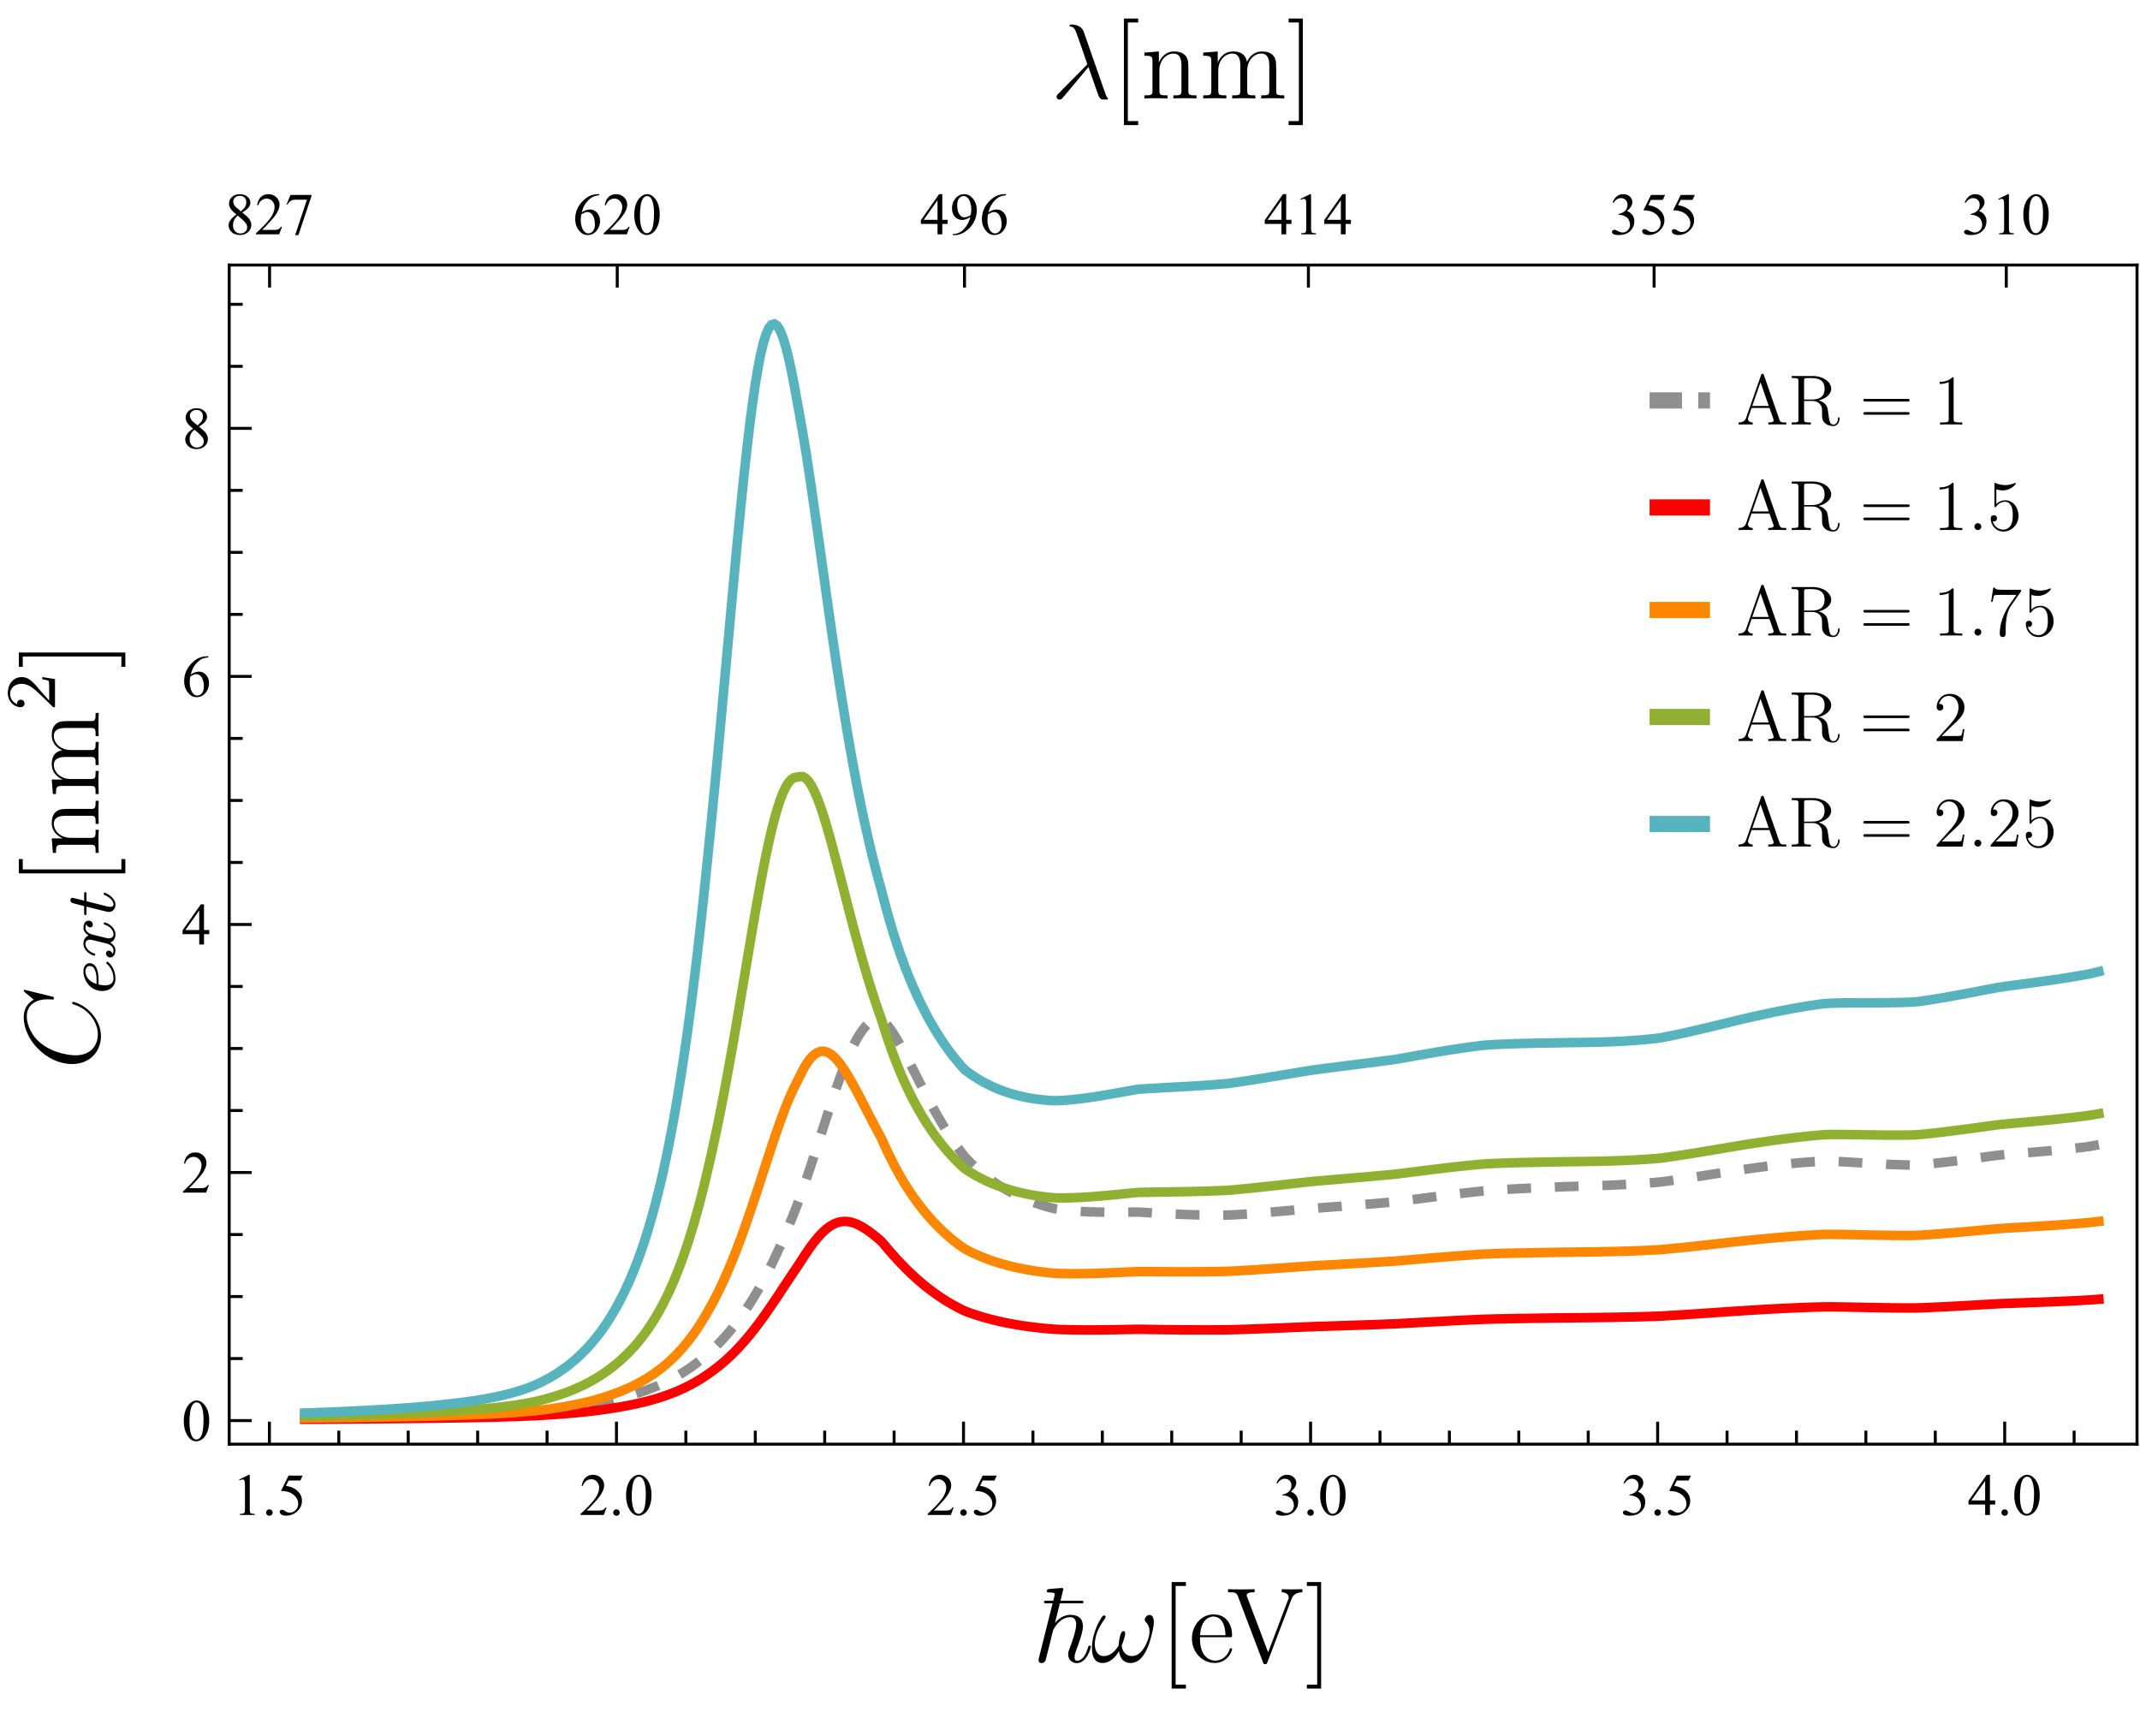 <?xml version="1.0" encoding="UTF-8" standalone="no"?>
<svg
   width="360pt"
   height="292pt"
   viewBox="0 0 360 292"
   version="1.1"
   id="svg153"
   sodipodi:docname="Auc.svg"
   inkscape:version="1.3.2 (091e20e, 2023-11-25, custom)"
   xmlns:inkscape="http://www.inkscape.org/namespaces/inkscape"
   xmlns:sodipodi="http://sodipodi.sourceforge.net/DTD/sodipodi-0.dtd"
   xmlns:xlink="http://www.w3.org/1999/xlink"
   xmlns="http://www.w3.org/2000/svg"
   xmlns:svg="http://www.w3.org/2000/svg">
  <sodipodi:namedview
     id="namedview153"
     pagecolor="#ffffff"
     bordercolor="#000000"
     borderopacity="0.25"
     inkscape:showpageshadow="2"
     inkscape:pageopacity="0.0"
     inkscape:pagecheckerboard="0"
     inkscape:deskcolor="#d1d1d1"
     inkscape:document-units="pt"
     inkscape:zoom="0.85839035"
     inkscape:cx="239.98406"
     inkscape:cy="265.03094"
     inkscape:window-width="1366"
     inkscape:window-height="705"
     inkscape:window-x="-8"
     inkscape:window-y="-8"
     inkscape:window-maximized="1"
     inkscape:current-layer="svg153" />
  <defs
     id="defs22">
    <g
       id="g12">
      <symbol
         overflow="visible"
         id="glyph0-0">
        <path
           style="stroke:none"
           d="m 1.387,0 v -6.25 h 5 V 0 Z m 0.156,-0.156 h 4.688 v -5.938 h -4.688 z m 0,0"
           id="path1" />
      </symbol>
      <symbol
         overflow="visible"
         id="glyph0-1">
        <path
           style="stroke:none"
           d="m 1.172,-5.973 1.613,-0.785 h 0.16 v 5.59 c -0.004,0.375 0.012,0.605 0.047,0.695 0.027,0.094 0.09,0.164 0.191,0.211 0.094,0.051 0.293,0.078 0.598,0.082 V 0 H 1.289 v -0.18 c 0.312,-0.004 0.512,-0.031 0.605,-0.082 0.086,-0.043 0.152,-0.105 0.191,-0.188 0.035,-0.078 0.051,-0.316 0.055,-0.719 V -4.742 C 2.137,-5.219 2.121,-5.527 2.09,-5.668 2.062,-5.77 2.02,-5.848 1.965,-5.898 1.902,-5.945 1.832,-5.969 1.75,-5.973 1.625,-5.969 1.457,-5.918 1.246,-5.82 Z m 0,0"
           id="path2" />
      </symbol>
      <symbol
         overflow="visible"
         id="glyph0-2">
        <path
           style="stroke:none"
           d="m 1.25,-0.949 c 0.148,0 0.277,0.055 0.387,0.16 0.102,0.109 0.156,0.238 0.156,0.383 0,0.156 -0.055,0.285 -0.16,0.387 C 1.527,0.086 1.398,0.133 1.25,0.137 1.098,0.133 0.973,0.086 0.867,-0.02 0.758,-0.121 0.703,-0.25 0.707,-0.406 0.703,-0.555 0.758,-0.684 0.867,-0.793 0.973,-0.895 1.098,-0.949 1.25,-0.949 Z m 0,0"
           id="path3" />
      </symbol>
      <symbol
         overflow="visible"
         id="glyph0-3">
        <path
           style="stroke:none"
           d="M 4.34,-6.621 3.961,-5.793 H 1.969 l -0.434,0.891 c 0.859,0.129 1.543,0.449 2.051,0.961 0.43,0.445 0.645,0.965 0.648,1.562 -0.004,0.352 -0.074,0.676 -0.215,0.969 C 3.879,-1.113 3.699,-0.863 3.484,-0.656 3.27,-0.445 3.031,-0.277 2.77,-0.152 2.391,0.027 2.008,0.117 1.617,0.117 1.219,0.117 0.93,0.051 0.75,-0.086 0.57,-0.219 0.48,-0.367 0.48,-0.531 c 0,-0.09 0.035,-0.172 0.109,-0.242 0.074,-0.07 0.168,-0.105 0.285,-0.105 0.078,0 0.152,0.016 0.219,0.039 0.062,0.031 0.172,0.098 0.328,0.199 0.242,0.172 0.488,0.254 0.742,0.254 0.375,0 0.711,-0.141 1,-0.43 0.289,-0.285 0.434,-0.637 0.434,-1.055 0,-0.398 -0.129,-0.773 -0.387,-1.121 C 2.953,-3.336 2.598,-3.602 2.148,-3.793 1.793,-3.938 1.309,-4.023 0.699,-4.047 L 1.969,-6.621 Z m 0,0"
           id="path4" />
      </symbol>
      <symbol
         overflow="visible"
         id="glyph0-4">
        <path
           style="stroke:none"
           d="M 4.586,-1.273 4.121,0 H 0.215 V -0.18 C 1.359,-1.227 2.168,-2.082 2.641,-2.75 3.105,-3.41 3.34,-4.02 3.344,-4.57 3.34,-4.988 3.211,-5.332 2.957,-5.605 2.699,-5.875 2.391,-6.012 2.035,-6.012 c -0.328,0 -0.617,0.098 -0.875,0.285 -0.258,0.195 -0.449,0.473 -0.574,0.84 H 0.406 c 0.078,-0.602 0.289,-1.062 0.625,-1.387 0.336,-0.32 0.758,-0.48 1.266,-0.484 0.535,0.004 0.98,0.176 1.344,0.52 0.355,0.348 0.535,0.754 0.539,1.219 -0.004,0.34 -0.082,0.676 -0.234,1.004 -0.242,0.531 -0.633,1.09 -1.172,1.676 -0.812,0.891 -1.316,1.422 -1.52,1.602 h 1.73 c 0.348,0 0.594,-0.012 0.738,-0.039 0.141,-0.023 0.27,-0.074 0.383,-0.156 C 4.219,-1.012 4.32,-1.125 4.406,-1.273 Z m 0,0"
           id="path5" />
      </symbol>
      <symbol
         overflow="visible"
         id="glyph0-5">
        <path
           style="stroke:none"
           d="m 0.363,-3.273 c 0,-0.754 0.113,-1.402 0.34,-1.949 0.227,-0.539 0.527,-0.945 0.91,-1.219 0.289,-0.207 0.594,-0.312 0.906,-0.316 0.508,0.004 0.961,0.262 1.367,0.777 0.5,0.645 0.754,1.512 0.758,2.605 C 4.641,-2.605 4.531,-1.949 4.312,-1.414 4.09,-0.875 3.805,-0.488 3.465,-0.246 3.117,-0.004 2.789,0.117 2.473,0.117 1.84,0.117 1.312,-0.254 0.895,-1 0.539,-1.629 0.363,-2.387 0.363,-3.273 Z m 0.957,0.125 c -0.004,0.914 0.109,1.656 0.336,2.23 0.184,0.488 0.461,0.73 0.828,0.727 C 2.66,-0.188 2.84,-0.266 3.031,-0.426 3.219,-0.582 3.363,-0.848 3.461,-1.223 3.609,-1.781 3.684,-2.57 3.688,-3.59 3.684,-4.344 3.605,-4.973 3.453,-5.48 3.332,-5.848 3.184,-6.113 3,-6.273 2.863,-6.379 2.699,-6.434 2.516,-6.438 2.289,-6.434 2.094,-6.332 1.926,-6.137 1.688,-5.863 1.527,-5.441 1.445,-4.863 c -0.086,0.578 -0.129,1.152 -0.125,1.715 z m 0,0"
           id="path6" />
      </symbol>
      <symbol
         overflow="visible"
         id="glyph0-6">
        <path
           style="stroke:none"
           d="m 0.508,-5.363 c 0.188,-0.441 0.426,-0.785 0.715,-1.031 0.285,-0.238 0.645,-0.359 1.078,-0.363 0.527,0.004 0.934,0.176 1.219,0.516 0.215,0.262 0.324,0.535 0.324,0.828 0,0.484 -0.305,0.984 -0.91,1.492 0.406,0.164 0.715,0.391 0.926,0.684 0.207,0.301 0.312,0.648 0.312,1.047 0,0.574 -0.184,1.07 -0.547,1.488 -0.48,0.547 -1.168,0.82 -2.066,0.82 -0.445,0 -0.75,-0.055 -0.91,-0.164 C 0.484,-0.156 0.402,-0.273 0.406,-0.406 0.402,-0.496 0.441,-0.578 0.52,-0.652 0.594,-0.723 0.688,-0.762 0.797,-0.762 c 0.078,0 0.16,0.016 0.25,0.039 0.051,0.02 0.176,0.078 0.375,0.18 0.191,0.105 0.328,0.164 0.406,0.18 0.117,0.039 0.242,0.059 0.383,0.055 0.328,0.004 0.617,-0.125 0.867,-0.383 0.242,-0.258 0.367,-0.562 0.371,-0.914 C 3.445,-1.863 3.387,-2.113 3.277,-2.359 3.188,-2.539 3.098,-2.676 3,-2.773 2.859,-2.898 2.664,-3.016 2.422,-3.125 2.172,-3.227 1.926,-3.281 1.676,-3.285 H 1.52 V -3.434 C 1.773,-3.465 2.031,-3.555 2.293,-3.711 2.547,-3.859 2.734,-4.043 2.855,-4.262 2.969,-4.473 3.027,-4.711 3.031,-4.973 3.027,-5.305 2.922,-5.574 2.715,-5.781 c -0.211,-0.207 -0.469,-0.312 -0.781,-0.312 -0.508,0 -0.93,0.27 -1.266,0.809 z m 0,0"
           id="path7" />
      </symbol>
      <symbol
         overflow="visible"
         id="glyph0-7">
        <path
           style="stroke:none"
           d="M 4.652,-2.441 V -1.75 H 3.766 V 0 H 2.961 V -1.75 H 0.156 v -0.625 l 3.07,-4.383 h 0.539 v 4.316 z m -1.691,0 v -3.285 l -2.324,3.285 z m 0,0"
           id="path8" />
      </symbol>
      <symbol
         overflow="visible"
         id="glyph0-8">
        <path
           style="stroke:none"
           d="m 4.484,-6.758 v 0.18 C 4.051,-6.535 3.699,-6.449 3.43,-6.32 3.156,-6.191 2.891,-5.996 2.625,-5.73 c -0.266,0.266 -0.488,0.559 -0.66,0.879 -0.18,0.324 -0.324,0.711 -0.438,1.156 0.465,-0.32 0.938,-0.48 1.414,-0.484 0.449,0.004 0.84,0.184 1.172,0.547 0.332,0.367 0.496,0.836 0.5,1.406 -0.004,0.555 -0.168,1.059 -0.5,1.512 -0.406,0.555 -0.941,0.832 -1.602,0.832 -0.457,0 -0.84,-0.148 -1.152,-0.449 C 0.738,-0.914 0.426,-1.668 0.43,-2.598 0.426,-3.188 0.547,-3.754 0.785,-4.289 c 0.238,-0.531 0.578,-1.004 1.02,-1.418 0.438,-0.414 0.859,-0.691 1.266,-0.836 0.402,-0.141 0.777,-0.211 1.129,-0.215 z m -3.039,3.418 c -0.059,0.441 -0.086,0.797 -0.086,1.062 0,0.316 0.055,0.656 0.172,1.02 0.109,0.371 0.281,0.66 0.516,0.871 0.164,0.156 0.367,0.234 0.605,0.23 C 2.934,-0.152 3.188,-0.285 3.41,-0.555 3.633,-0.82 3.742,-1.203 3.746,-1.699 3.742,-2.254 3.633,-2.734 3.414,-3.145 3.191,-3.547 2.879,-3.75 2.473,-3.754 c -0.125,0.004 -0.262,0.031 -0.402,0.078 -0.145,0.055 -0.352,0.164 -0.625,0.336 z m 0,0"
           id="path9" />
      </symbol>
      <symbol
         overflow="visible"
         id="glyph0-9">
        <path
           style="stroke:none"
           d="M 1.918,-3.336 C 1.391,-3.762 1.055,-4.109 0.906,-4.371 0.754,-4.629 0.68,-4.898 0.68,-5.18 c 0,-0.43 0.164,-0.797 0.496,-1.109 0.332,-0.309 0.773,-0.465 1.324,-0.469 0.531,0.004 0.961,0.148 1.289,0.434 0.324,0.293 0.488,0.621 0.488,0.992 0,0.25 -0.09,0.504 -0.266,0.758 -0.176,0.258 -0.543,0.559 -1.098,0.906 0.57,0.445 0.953,0.797 1.141,1.047 0.246,0.336 0.367,0.684 0.371,1.047 -0.004,0.469 -0.18,0.867 -0.535,1.195 C 3.535,-0.047 3.07,0.117 2.496,0.117 1.867,0.117 1.375,-0.078 1.027,-0.473 0.742,-0.789 0.602,-1.133 0.605,-1.508 0.602,-1.797 0.699,-2.09 0.898,-2.379 1.094,-2.668 1.434,-2.984 1.918,-3.336 Z M 2.688,-3.859 c 0.387,-0.348 0.633,-0.625 0.742,-0.832 0.102,-0.199 0.156,-0.43 0.156,-0.691 0,-0.34 -0.098,-0.605 -0.289,-0.801 C 3.102,-6.375 2.84,-6.473 2.512,-6.477 c -0.336,0.004 -0.605,0.098 -0.812,0.289 -0.211,0.195 -0.316,0.422 -0.312,0.676 -0.004,0.172 0.039,0.34 0.129,0.508 0.082,0.172 0.207,0.332 0.371,0.48 z M 2.148,-3.148 C 1.875,-2.918 1.676,-2.672 1.547,-2.406 c -0.133,0.27 -0.199,0.559 -0.195,0.871 -0.004,0.422 0.109,0.762 0.344,1.012 0.227,0.254 0.52,0.379 0.879,0.375 0.348,0.004 0.629,-0.098 0.844,-0.297 C 3.625,-0.641 3.73,-0.879 3.734,-1.168 3.73,-1.398 3.672,-1.609 3.551,-1.797 3.316,-2.141 2.848,-2.59 2.148,-3.148 Z m 0,0"
           id="path10" />
      </symbol>
      <symbol
         overflow="visible"
         id="glyph0-10">
        <path
           style="stroke:none"
           d="M 0.527,0.137 V -0.043 C 0.949,-0.047 1.344,-0.148 1.711,-0.34 c 0.363,-0.188 0.715,-0.52 1.055,-0.996 0.34,-0.477 0.574,-1 0.711,-1.57 C 2.961,-2.578 2.5,-2.414 2.09,-2.414 c -0.469,0 -0.867,-0.18 -1.199,-0.539 -0.332,-0.359 -0.5,-0.836 -0.496,-1.434 -0.004,-0.574 0.164,-1.09 0.5,-1.547 0.398,-0.547 0.922,-0.82 1.566,-0.824 0.543,0.004 1.008,0.227 1.398,0.672 0.473,0.559 0.711,1.246 0.711,2.062 0,0.738 -0.184,1.426 -0.543,2.059 C 3.664,-1.324 3.164,-0.797 2.52,-0.383 1.996,-0.035 1.422,0.133 0.805,0.137 Z M 3.555,-3.266 C 3.613,-3.688 3.645,-4.027 3.645,-4.281 3.645,-4.598 3.59,-4.938 3.48,-5.305 3.371,-5.668 3.219,-5.949 3.023,-6.148 2.828,-6.34 2.605,-6.438 2.355,-6.441 2.062,-6.438 1.805,-6.309 1.59,-6.051 c -0.219,0.262 -0.324,0.648 -0.324,1.164 0,0.688 0.145,1.227 0.434,1.609 0.211,0.285 0.469,0.426 0.781,0.422 0.148,0.004 0.328,-0.031 0.531,-0.105 0.203,-0.07 0.383,-0.172 0.543,-0.305 z m 0,0"
           id="path11" />
      </symbol>
      <symbol
         overflow="visible"
         id="glyph0-11">
        <path
           style="stroke:none"
           d="M 1.008,-6.621 H 4.555 V -6.438 L 2.348,0.137 H 1.801 L 3.781,-5.824 H 1.957 c -0.367,0 -0.629,0.043 -0.785,0.129 C 0.898,-5.543 0.676,-5.309 0.512,-5 L 0.371,-5.055 Z m 0,0"
           id="path12" />
      </symbol>
    </g>
    <clipPath
       id="clip1">
      <path
         d="m 43,164 h 316.52 v 78.879 H 43 Z m 0,0"
         id="path13" />
    </clipPath>
    <clipPath
       id="clip2">
      <path
         d="m 43,198 h 316.52 v 44.879 H 43 Z m 0,0"
         id="path14" />
    </clipPath>
    <clipPath
       id="clip3">
      <path
         d="m 43,169 h 316.52 v 73.879 H 43 Z m 0,0"
         id="path15" />
    </clipPath>
    <clipPath
       id="clip4">
      <path
         d="M 43,123 H 359.52 V 242.879 H 43 Z m 0,0"
         id="path16" />
    </clipPath>
    <clipPath
       id="clip5">
      <path
         d="M 43,47 H 359.52 V 242.879 H 43 Z m 0,0"
         id="path17" />
    </clipPath>
    <clipPath
       id="clip6">
      <path
         d="m 275.281,66 h 15.117 v 3 h -15.117 z m 0,0"
         id="path18" />
    </clipPath>
    <clipPath
       id="clip7">
      <path
         d="m 275.281,83 h 15.117 v 4 h -15.117 z m 0,0"
         id="path19" />
    </clipPath>
    <clipPath
       id="clip8">
      <path
         d="m 275.281,101 h 15.117 v 3 h -15.117 z m 0,0"
         id="path20" />
    </clipPath>
    <clipPath
       id="clip9">
      <path
         d="m 275.281,119 h 15.117 v 3 h -15.117 z m 0,0"
         id="path21" />
    </clipPath>
    <clipPath
       id="clip10">
      <path
         d="m 275.281,137 h 15.117 v 3 h -15.117 z m 0,0"
         id="path22" />
    </clipPath>
  </defs>
  <g
     clip-path="url(#clip1)"
     clip-rule="nonzero"
     id="g23">
    <path
       style="fill:none;stroke:#8f8f8f;stroke-width:1.6;stroke-linecap:butt;stroke-linejoin:miter;stroke-miterlimit:3.25;stroke-dasharray:4, 4;stroke-opacity:1"
       d="m 353.082,192.562 -1.605,0.297 -1.594,0.199 -1.582,0.184 -1.574,0.164 -1.562,0.148 -1.551,0.141 -1.543,0.133 -1.531,0.125 -1.523,0.121 -1.512,0.125 -1.504,0.145 -1.492,0.203 -1.484,0.203 -1.473,0.203 -1.465,0.191 -1.457,0.188 -1.445,0.172 -1.438,0.164 -1.43,0.145 -1.418,0.129 -1.41,0.039 -1.402,-0.027 -1.391,-0.043 -1.387,-0.059 -1.375,-0.07 -1.367,-0.078 -1.359,-0.082 -1.352,-0.082 -1.34,-0.078 -1.336,-0.07 -1.324,-0.059 -1.32,0.004 -1.309,0.078 -1.305,0.09 -1.293,0.105 -1.289,0.121 -1.277,0.129 -1.273,0.145 -1.266,0.152 -1.254,0.16 -1.25,0.168 -1.242,0.176 -1.238,0.18 -1.227,0.188 -1.219,0.188 -1.215,0.191 -1.207,0.188 -1.199,0.191 -1.191,0.184 -1.188,0.184 -1.18,0.18 -1.172,0.168 -1.168,0.168 -1.156,0.156 -1.156,0.105 -1.145,0.09 -1.141,0.078 -1.133,0.07 -1.129,0.066 -1.121,0.055 -1.113,0.055 -1.109,0.047 -1.102,0.039 -1.098,0.039 -1.09,0.039 -1.082,0.031 -1.082,0.035 -1.07,0.031 -1.066,0.039 -1.062,0.043 -1.055,0.043 -1.051,0.043 -1.043,0.043 -1.039,0.047 -1.031,0.051 -1.027,0.051 -1.023,0.051 -1.016,0.059 -1.012,0.059 -1.008,0.062 -1,0.07 -0.996,0.086 -0.988,0.105 -0.984,0.109 -0.98,0.113 -0.977,0.117 -0.969,0.117 -0.965,0.121 -0.961,0.121 -0.953,0.121 -0.953,0.125 -1.883,0.242 -0.938,0.121 -0.93,0.121 -0.926,0.117 -0.922,0.113 -0.918,0.098 -1.82,0.164 -0.902,0.078 -0.898,0.074 -0.895,0.074 -0.891,0.07 -1.766,0.141 -1.75,0.133 -0.867,0.062 -0.863,0.062 -0.859,0.062 -0.855,0.062 -0.852,0.062 -0.848,0.074 -0.844,0.078 -0.84,0.078 -0.836,0.078 -0.828,0.078 -0.828,0.074 -0.824,0.074 -0.82,0.07 -0.812,0.07 -0.812,0.066 -0.809,0.066 -0.805,0.062 -0.801,0.059 -0.797,0.055 -0.789,0.051 -0.789,0.047 -0.789,0.043 -0.781,0.023 -0.777,0.008 H 204.75 l -0.77,-0.004 -0.77,-0.008 -0.762,-0.012 -0.762,-0.016 -0.758,-0.019 -0.754,-0.023 -0.75,-0.023 -0.746,-0.031 -1.484,-0.062 -0.734,-0.039 -0.734,-0.035 -0.73,-0.039 -0.727,-0.043 -0.723,-0.043 -1.438,-0.086 -0.715,-0.039 -0.711,0.004 -0.707,0.008 -0.703,0.008 -0.703,0.004 H 187.875 l -0.695,0.004 -0.691,-0.004 -0.691,-0.008 -0.688,-0.008 -0.68,-0.016 -0.684,-0.016 -0.676,-0.023 -0.676,-0.031 -0.668,-0.039 -0.672,-0.043 -0.664,-0.051 -0.664,-0.059 -0.66,-0.07 -0.656,-0.078 -0.656,-0.09 -0.648,-0.133 -0.648,-0.168 -0.648,-0.184 -0.645,-0.195 -0.641,-0.207 -0.637,-0.223 -0.637,-0.238 -0.633,-0.254 -0.629,-0.27 -0.629,-0.285 -0.625,-0.305 -0.621,-0.316 -0.621,-0.34 -0.613,-0.355 -0.617,-0.375 -0.613,-0.395 -0.609,-0.414 -0.605,-0.438 -0.605,-0.461 -0.602,-0.48 -0.598,-0.508 -0.598,-0.535 -0.598,-0.559 -0.59,-0.586 -0.59,-0.629 -0.59,-0.758 -0.586,-0.793 -0.582,-0.828 -0.582,-0.859 -0.578,-0.891 -0.574,-0.926 -0.574,-0.957 -0.57,-0.984 -0.57,-1.012 -0.566,-1.039 -0.566,-1.059 -0.562,-1.074 -0.559,-1.09 -0.559,-1.098 -0.555,-1.094 -0.555,-1.09 -0.551,-1.07 -0.551,-1.047 -0.547,-1.004 -0.547,-0.957 -0.543,-0.891 -0.539,-0.809 -0.539,-0.715 -0.535,-0.605 -0.535,-0.445 -0.535,-0.019 -0.531,0.109 -0.527,0.246 -0.527,0.379 -0.523,0.512 -0.523,0.641 -0.52,0.77 -0.52,0.883 -0.516,0.996 -0.516,1.102 -0.512,1.191 -0.512,1.273 -0.508,1.344 -0.508,1.402 -0.508,1.449 -0.5,1.488 -0.504,1.516 -0.5,1.531 -0.496,1.539 -0.496,1.535 -0.496,1.527 -0.492,1.512 -0.488,1.492 -0.488,1.461 -0.488,1.434 -0.484,1.398 -0.484,1.359 -0.48,1.297 -0.48,1.23 -0.477,1.199 -0.477,1.168 -0.477,1.133 -0.473,1.102 -0.469,1.066 -0.469,1.035 -0.469,1.004 -0.469,0.965 -0.461,0.938 -0.465,0.902 -0.461,0.871 -0.461,0.84 -0.457,0.809 -0.457,0.781 -0.453,0.75 -0.453,0.719 -0.453,0.695 -0.449,0.668 -0.449,0.645 -0.445,0.617 -0.445,0.594 -0.441,0.57 -0.445,0.547 -0.438,0.527 -0.441,0.508 -0.438,0.488 -0.434,0.465 -0.434,0.453 -0.434,0.43 -0.434,0.414 -0.43,0.402 -0.426,0.383 -0.43,0.375 -0.426,0.363 -0.422,0.348 -0.422,0.332 -0.422,0.32 -0.422,0.309 -0.418,0.297 -0.414,0.285 -0.418,0.273 -0.414,0.262 -0.414,0.254 -0.41,0.242 -0.41,0.234 -0.406,0.223 -0.41,0.219 -0.402,0.207 -0.406,0.199 -0.402,0.191 -0.402,0.188 -0.402,0.18 -0.398,0.172 -0.398,0.164 -0.395,0.16 -0.395,0.152 -0.395,0.148 -0.391,0.145 -0.395,0.137 -0.387,0.133 -0.391,0.129 -0.387,0.125 -0.387,0.121 -0.387,0.113 -0.383,0.113 -0.383,0.105 -0.379,0.105 -0.383,0.105 -0.375,0.102 -0.379,0.098 -0.375,0.098 -0.75,0.18 -0.375,0.086 -0.371,0.086 -0.367,0.082 -0.371,0.078 -1.102,0.223 -0.363,0.066 -0.363,0.07 -0.363,0.062 -0.359,0.066 -0.359,0.059 -0.359,0.062 -0.359,0.055 -0.355,0.059 -0.355,0.055 -0.352,0.051 -0.355,0.051 -0.352,0.051 -0.352,0.047 -0.348,0.047 -0.352,0.047 -0.348,0.043 -0.344,0.043 -0.348,0.043 -0.688,0.078 -0.344,0.035 -0.34,0.039 -0.68,0.07 -0.34,0.031 -1.008,0.094 -0.332,0.031 -0.336,0.027 -0.332,0.023 -0.328,0.023 -0.332,0.023 -0.328,0.023 -0.328,0.019 -0.328,0.023 -0.324,0.019 -0.328,0.019 -0.32,0.019 -0.324,0.019 -0.324,0.016 -0.32,0.019 -0.641,0.031 -0.316,0.016 -0.32,0.016 -0.316,0.016 -0.312,0.016 -0.316,0.012 -0.312,0.016 -0.625,0.023 -0.312,0.016 -0.926,0.035 -0.309,0.008 -0.305,0.012 -0.309,0.012 -0.305,0.008 -0.305,0.012 -0.301,0.008 -0.301,0.012 -0.305,0.008 -0.297,0.008 -0.301,0.008 -0.301,0.012 -0.891,0.023 -0.293,0.008 -0.297,0.008 -0.293,0.004 -0.293,0.008 -0.289,0.008 -0.293,0.008 -1.156,0.031 -0.285,0.004 -0.289,0.008 -0.285,0.008 -0.281,0.008 -0.285,0.004 -0.285,0.008 -0.281,0.004 -0.281,0.008 -0.281,0.004 -0.277,0.008 -0.281,0.004 -0.277,0.008 -0.277,0.004 -0.277,0.008 -0.277,0.004 -0.273,0.004 -0.273,0.008 -0.82,0.012 -0.27,0.008 -0.273,0.004 -0.809,0.012 -0.266,0.004 -0.266,0.008 -0.27,0.004 -0.531,0.008 -0.262,0.004 -0.266,0.004 -1.047,0.016 -0.258,0.004 -0.262,0.004 -0.258,0.004 h -0.258 l -0.258,0.004 -0.254,0.004 -0.258,0.004 -1.016,0.016 h -0.254 l -0.5,0.008 -0.254,0.004 -0.246,0.004 -0.25,0.004 h -0.25 l -0.246,0.004 -0.25,0.004 -0.492,0.008 h -0.246 l -0.242,0.004 -0.246,0.004 h -0.242 l -0.727,0.012 h -0.242 l -0.477,0.008 h -0.242 l -0.477,0.008 h -0.234 l -0.238,0.004 -0.234,0.004 H 54.719 l -0.469,0.008 h -0.23 l -0.469,0.008 h -0.23 l -0.23,0.004 h -0.23 l -0.461,0.008 h -0.227 l -0.23,0.004 h -0.227 l -0.453,0.008"
       id="path23" />
  </g>
  <g
     clip-path="url(#clip2)"
     clip-rule="nonzero"
     id="g24">
    <path
       style="fill:none;stroke:#fd0000;stroke-width:1.6;stroke-linecap:square;stroke-linejoin:miter;stroke-miterlimit:3.25;stroke-opacity:1"
       d="m 353.082,218.562 -1.605,0.121 -1.594,0.086 -1.582,0.078 -1.574,0.07 -1.562,0.066 -1.551,0.059 -1.543,0.059 -1.531,0.055 -1.523,0.055 -1.512,0.051 -1.504,0.066 -1.492,0.086 -1.484,0.086 -1.473,0.082 -1.465,0.082 -1.457,0.082 -1.445,0.074 -1.438,0.066 -1.43,0.066 -1.418,0.055 -1.41,0.019 -1.402,-0.004 -1.391,-0.012 -1.387,-0.016 -1.375,-0.023 -1.367,-0.023 -1.359,-0.027 -1.352,-0.023 -1.34,-0.027 -1.336,-0.019 -1.324,-0.016 -1.32,0.012 -1.309,0.039 -1.305,0.043 -1.293,0.051 -1.289,0.055 -1.277,0.059 -1.273,0.066 -1.266,0.066 -1.254,0.074 -1.25,0.074 -1.242,0.078 -1.238,0.078 -1.227,0.082 -1.219,0.082 -1.215,0.082 -1.207,0.086 -1.199,0.078 -1.191,0.082 -1.188,0.078 -1.18,0.078 -1.172,0.07 -1.168,0.07 -1.156,0.07 -1.156,0.043 -1.145,0.035 -1.141,0.035 -1.133,0.027 -1.129,0.023 -1.121,0.023 -1.113,0.019 -1.109,0.016 -1.102,0.016 -1.098,0.016 -1.09,0.012 -1.082,0.012 -1.082,0.008 -1.07,0.012 -1.066,0.012 -1.062,0.012 -1.055,0.016 -1.051,0.012 -1.043,0.016 -1.039,0.016 -1.031,0.016 -1.027,0.016 -1.023,0.019 -1.016,0.019 -1.012,0.019 -1.008,0.023 -1,0.027 -0.996,0.031 -0.988,0.043 -0.984,0.043 -0.98,0.047 -0.977,0.047 -0.969,0.047 -0.965,0.051 -0.961,0.051 -1.906,0.102 -1.883,0.102 -0.938,0.051 -0.93,0.051 -0.926,0.047 -0.922,0.051 -0.918,0.039 -1.82,0.07 -0.902,0.035 -0.898,0.031 -0.895,0.031 -0.891,0.031 -0.883,0.031 -0.883,0.027 -0.875,0.031 -0.875,0.027 -0.867,0.031 -0.863,0.027 -0.859,0.027 -0.855,0.027 -0.852,0.027 -0.848,0.035 -0.844,0.035 -0.84,0.035 -0.836,0.035 -1.656,0.07 -0.824,0.031 -0.82,0.035 -1.625,0.062 -0.809,0.031 -0.805,0.031 -0.801,0.027 -0.797,0.027 -2.367,0.07 -0.781,0.016 -0.777,0.008 -0.773,0.004 -0.77,0.004 h -2.293 l -0.758,-0.004 -0.754,-0.004 -0.75,-0.004 -0.746,-0.004 -1.484,-0.016 -1.469,-0.016 -0.73,-0.008 -0.727,-0.012 -0.723,-0.008 -1.438,-0.023 -0.715,-0.008 -0.711,0.016 -0.707,0.012 -1.406,0.023 -1.391,0.023 -0.691,0.008 -0.691,0.012 -0.688,0.004 -0.68,0.008 -0.684,0.004 h -1.352 l -0.668,-0.004 -0.672,-0.008 -0.664,-0.008 -0.664,-0.016 -0.66,-0.016 -0.656,-0.019 -0.656,-0.023 -0.648,-0.043 -0.648,-0.055 -0.648,-0.059 -0.645,-0.062 -0.641,-0.07 -1.273,-0.156 -0.633,-0.086 -0.629,-0.094 -0.629,-0.098 -0.625,-0.105 -0.621,-0.113 -0.621,-0.117 -0.613,-0.125 -0.617,-0.133 -0.613,-0.141 -0.609,-0.148 -0.605,-0.156 -0.605,-0.164 -0.602,-0.172 -0.598,-0.184 -0.598,-0.191 -0.598,-0.203 -0.59,-0.211 -0.59,-0.23 -0.59,-0.285 -0.586,-0.301 -0.582,-0.316 -0.582,-0.328 -0.578,-0.344 -0.574,-0.359 -0.574,-0.375 -0.57,-0.391 -0.57,-0.406 -0.566,-0.418 -0.566,-0.438 -0.562,-0.453 -0.559,-0.473 -0.559,-0.484 -0.555,-0.504 -0.555,-0.52 -0.551,-0.535 -0.551,-0.555 -0.547,-0.57 -0.547,-0.582 -0.543,-0.602 -0.539,-0.609 -0.539,-0.621 -0.535,-0.633 -0.535,-0.617 -0.535,-0.457 -0.531,-0.438 -0.527,-0.414 -0.527,-0.391 -0.523,-0.359 -0.523,-0.328 -0.52,-0.281 -0.52,-0.242 -0.516,-0.188 -0.516,-0.137 -0.512,-0.074 -0.512,-0.016 -0.508,0.051 -0.508,0.117 -0.508,0.188 -0.5,0.254 -0.504,0.324 -0.5,0.387 -0.496,0.449 -0.496,0.508 -0.496,0.559 -0.492,0.609 -0.488,0.648 -0.488,0.688 -0.488,0.719 -0.484,0.738 -0.484,0.758 -0.48,0.734 -0.48,0.695 -0.477,0.707 -0.953,1.43 -0.473,0.719 -0.469,0.715 -0.469,0.711 -0.469,0.699 -0.469,0.691 -0.461,0.68 -0.465,0.664 -0.461,0.648 -0.461,0.637 -0.457,0.617 -0.457,0.598 -0.453,0.582 -0.453,0.562 -0.453,0.543 -0.449,0.523 -0.449,0.508 -0.445,0.488 -0.445,0.469 -0.441,0.453 -0.445,0.434 -0.438,0.418 -0.441,0.398 -0.438,0.387 -0.434,0.367 -0.434,0.355 -0.434,0.336 -0.434,0.328 -0.43,0.309 -0.426,0.301 -0.43,0.289 -0.426,0.281 -0.422,0.27 -0.422,0.254 -0.422,0.246 -0.422,0.234 -0.418,0.227 -0.414,0.215 -0.418,0.207 -0.414,0.195 -0.414,0.188 -0.41,0.18 -0.41,0.176 -0.406,0.164 -0.41,0.156 -0.402,0.152 -0.406,0.145 -0.402,0.141 -0.402,0.133 -0.402,0.129 -0.398,0.121 -0.398,0.117 -0.395,0.113 -0.395,0.109 -0.395,0.105 -0.391,0.098 -0.395,0.098 -0.387,0.09 -0.391,0.09 -0.387,0.086 -0.387,0.082 -0.387,0.078 -0.383,0.078 -0.383,0.07 -0.379,0.07 -0.383,0.07 -0.375,0.07 -0.379,0.062 -0.75,0.125 -0.375,0.059 -0.375,0.055 -0.371,0.055 -0.367,0.055 -0.371,0.051 -0.367,0.051 -0.734,0.094 -1.09,0.129 -1.078,0.117 -0.359,0.035 -0.711,0.07 -0.352,0.031 -0.355,0.031 -0.703,0.062 -0.348,0.027 -0.352,0.031 -0.348,0.027 -0.344,0.023 -0.348,0.027 -1.031,0.07 -0.34,0.023 -0.34,0.019 -0.34,0.023 -0.34,0.019 -0.672,0.039 -0.336,0.016 -0.332,0.019 -0.336,0.016 -0.332,0.016 -0.328,0.016 -0.332,0.012 -0.328,0.016 -0.328,0.012 -0.328,0.016 -0.324,0.012 -0.328,0.012 -0.32,0.012 -0.324,0.012 -0.324,0.008 -0.641,0.023 -0.32,0.008 -0.316,0.012 -0.32,0.008 -0.316,0.008 -0.312,0.008 -0.316,0.012 -0.938,0.023 -0.312,0.004 -0.926,0.023 -0.309,0.004 -0.305,0.008 -0.309,0.008 -0.305,0.004 -0.305,0.008 -0.301,0.004 -0.301,0.008 -0.305,0.004 -0.297,0.004 -0.301,0.008 -0.301,0.004 -0.594,0.008 -0.297,0.008 -0.293,0.004 -0.297,0.004 -0.586,0.008 -0.289,0.004 -0.293,0.004 -0.578,0.008 -0.289,0.008 -0.289,0.004 -0.285,0.004 -0.289,0.004 -0.285,0.004 -0.281,0.004 -0.57,0.008 h -0.281 l -0.562,0.008 -0.277,0.004 -0.281,0.004 -0.555,0.008 h -0.277 l -0.277,0.004 -0.547,0.008 h -0.273 l -0.547,0.008 -0.27,0.004 h -0.273 l -0.539,0.008 h -0.27 l -0.531,0.008 h -0.27 l -0.266,0.004 h -0.266 l -0.262,0.004 -0.266,0.004 h -0.262 l -0.262,0.004 h -0.262 l -0.262,0.004 h -0.258 l -0.262,0.004 h -0.258 l -0.516,0.008 h -0.254 l -0.258,0.004 h -0.508 l -0.254,0.004 h -0.254 l -0.254,0.004 h -0.25 l -0.25,0.004 h -0.254 l -0.246,0.004 h -0.25 l -0.25,0.004 h -0.246 l -0.25,0.004 h -0.246 l -0.246,0.004 h -0.488 l -0.246,0.004 h -0.242 l -0.242,0.004 h -0.484 l -0.242,0.004 h -0.238 l -0.238,0.004 h -0.48 l -0.238,0.004 h -0.473 l -0.234,0.004 H 54.719 l -0.234,0.004 h -0.465 l -0.234,0.004 h -0.465 l -0.23,0.004 h -0.461 l -0.23,0.004 h -0.457 l -0.227,0.004 h -0.453"
       id="path24" />
  </g>
  <g
     clip-path="url(#clip3)"
     clip-rule="nonzero"
     id="g25">
    <path
       style="fill:none;stroke:#fd8700;stroke-width:1.6;stroke-linecap:square;stroke-linejoin:miter;stroke-miterlimit:3.25;stroke-opacity:1"
       d="m 353.082,205.465 -1.605,0.191 -1.594,0.137 -1.582,0.125 -1.574,0.113 -1.562,0.105 -1.551,0.098 -1.543,0.098 -1.531,0.09 -1.523,0.086 -1.512,0.09 -1.504,0.102 -1.492,0.137 -1.484,0.137 -1.473,0.133 -1.465,0.133 -1.457,0.125 -1.445,0.121 -1.438,0.109 -1.43,0.105 -1.418,0.09 -1.41,0.043 h -1.402 l -1.391,-0.008 -1.387,-0.019 -1.375,-0.023 -1.367,-0.027 -1.359,-0.027 -1.352,-0.027 -1.34,-0.027 -1.336,-0.019 -1.324,-0.012 -1.32,0.027 -1.309,0.066 -1.305,0.078 -1.293,0.09 -1.289,0.094 -1.277,0.102 -1.273,0.109 -1.266,0.113 -1.254,0.121 -1.25,0.121 -1.242,0.129 -1.238,0.129 -1.227,0.133 -1.219,0.137 -1.215,0.133 -1.207,0.137 -1.199,0.129 -1.191,0.133 -1.188,0.125 -1.18,0.121 -1.172,0.121 -1.168,0.109 -1.156,0.109 -1.156,0.07 -1.145,0.055 -1.141,0.051 -1.133,0.043 -1.129,0.039 -1.121,0.035 -1.113,0.027 -1.109,0.023 -1.102,0.019 -1.098,0.019 -1.09,0.016 -2.164,0.023 -1.07,0.012 -1.066,0.016 -1.062,0.019 -1.055,0.016 -1.051,0.016 -1.043,0.019 -1.039,0.019 -1.031,0.019 -1.027,0.019 -1.023,0.023 -1.016,0.027 -1.012,0.027 -1.008,0.031 -1,0.035 -0.996,0.047 -0.988,0.066 -0.984,0.066 -0.98,0.07 -0.977,0.07 -0.969,0.074 -0.965,0.078 -0.961,0.078 -1.906,0.156 -0.941,0.082 -0.941,0.078 -0.938,0.082 -0.93,0.078 -0.926,0.078 -0.922,0.078 -0.918,0.066 -1.82,0.109 -0.902,0.055 -0.898,0.055 -0.895,0.051 -0.891,0.051 -0.883,0.047 -0.883,0.051 -0.875,0.047 -0.875,0.051 -0.867,0.047 -0.863,0.047 -0.859,0.047 -0.855,0.047 -0.852,0.047 -0.848,0.055 -0.844,0.059 -0.84,0.059 -0.836,0.062 -0.828,0.059 -0.828,0.055 -0.824,0.059 -0.82,0.059 -1.625,0.109 -0.809,0.051 -0.805,0.051 -0.801,0.051 -0.797,0.047 -0.789,0.047 -0.789,0.043 -0.789,0.039 -0.781,0.031 -0.777,0.016 -0.773,0.016 -1.539,0.023 -0.762,0.008 -0.762,0.004 -0.758,0.004 -0.754,0.004 h -2.238 l -0.742,-0.004 -1.469,-0.008 -0.73,-0.004 -0.727,-0.004 -0.723,-0.004 -0.719,-0.004 -0.719,-0.008 h -0.715 l -0.711,0.035 -0.707,0.031 -0.703,0.035 -0.703,0.031 -1.391,0.062 -0.691,0.031 -0.691,0.027 -0.688,0.023 -0.68,0.023 -0.684,0.019 -1.352,0.031 -0.668,0.008 -0.672,0.004 -0.664,0.004 -0.664,-0.008 -0.66,-0.008 -0.656,-0.016 -0.656,-0.023 -0.648,-0.047 -0.648,-0.062 -0.648,-0.07 -0.645,-0.082 -0.641,-0.086 -0.637,-0.094 -0.637,-0.105 -0.633,-0.109 -0.629,-0.121 -0.629,-0.129 -0.625,-0.137 -0.621,-0.148 -0.621,-0.156 -0.613,-0.168 -0.617,-0.176 -0.613,-0.188 -0.609,-0.199 -0.605,-0.211 -0.605,-0.227 -0.602,-0.234 -0.598,-0.25 -0.598,-0.262 -0.598,-0.281 -0.59,-0.293 -0.59,-0.316 -0.59,-0.414 -0.586,-0.43 -0.582,-0.453 -0.582,-0.477 -0.578,-0.5 -0.574,-0.52 -0.574,-0.543 -0.57,-0.57 -0.57,-0.598 -0.566,-0.621 -0.566,-0.648 -0.562,-0.68 -0.559,-0.711 -0.559,-0.742 -0.555,-0.773 -0.555,-0.809 -0.551,-0.848 -0.551,-0.887 -0.547,-0.926 -0.547,-0.973 -0.543,-1.016 -0.539,-1.059 -0.539,-1.109 -0.535,-1.156 -0.535,-1.176 -0.535,-0.984 -0.531,-0.992 -0.527,-1.008 -0.527,-1.016 -0.523,-1.016 -0.523,-1.012 -0.52,-1 -0.52,-0.98 -0.516,-0.953 -0.516,-0.914 -0.512,-0.863 -0.512,-0.809 -0.508,-0.734 -0.508,-0.652 -0.508,-0.559 -0.5,-0.453 -0.504,-0.34 -0.5,-0.215 -0.496,-0.086 -0.496,0.051 -0.496,0.191 -0.492,0.332 -0.488,0.469 -0.488,0.605 -0.488,0.734 -0.484,0.859 -0.484,0.969 -0.48,0.98 -0.48,0.934 -0.477,1.023 -0.477,1.105 -0.477,1.176 -0.473,1.238 -0.469,1.293 -0.469,1.332 -0.469,1.371 -0.469,1.395 -0.461,1.414 -0.465,1.422 -0.461,1.422 -0.461,1.414 -0.457,1.406 -0.457,1.387 -0.453,1.363 -0.453,1.34 -0.453,1.309 -0.449,1.277 -0.449,1.242 -0.445,1.203 -0.445,1.168 -0.441,1.129 -0.445,1.09 -0.438,1.051 -0.441,1.012 -0.438,0.973 -0.434,0.938 -0.434,0.898 -0.434,0.859 -0.434,0.824 -0.43,0.793 -0.426,0.754 -0.43,0.742 -0.426,0.711 -0.422,0.68 -0.422,0.645 -0.422,0.621 -0.422,0.59 -0.418,0.562 -0.414,0.535 -0.418,0.512 -0.414,0.492 -0.414,0.465 -0.41,0.445 -0.41,0.426 -0.406,0.406 -0.41,0.387 -0.402,0.371 -0.406,0.352 -0.402,0.34 -0.402,0.32 -0.402,0.309 -0.398,0.297 -0.398,0.281 -0.395,0.27 -0.395,0.258 -0.395,0.246 -0.391,0.234 -0.395,0.227 -0.387,0.219 -0.391,0.207 -0.387,0.199 -0.387,0.191 -0.387,0.184 -0.383,0.176 -0.383,0.168 -0.379,0.164 -0.383,0.16 -0.375,0.152 -0.379,0.148 -0.375,0.141 -0.375,0.137 -0.375,0.133 -0.375,0.129 -0.371,0.121 -0.367,0.117 -0.371,0.117 -0.367,0.109 -0.367,0.105 -0.367,0.102 -0.727,0.195 -0.363,0.09 -0.359,0.09 -0.359,0.086 -0.359,0.082 -0.359,0.078 -0.355,0.078 -0.355,0.074 -0.352,0.07 -0.355,0.07 -0.703,0.133 -0.348,0.062 -0.352,0.062 -0.348,0.059 -0.344,0.055 -0.348,0.055 -0.344,0.055 -0.344,0.051 -0.344,0.047 -1.02,0.141 -0.34,0.043 -0.336,0.039 -0.336,0.043 -0.336,0.039 -0.332,0.035 -0.336,0.035 -0.332,0.031 -0.328,0.031 -0.332,0.031 -0.328,0.027 -0.328,0.031 -0.328,0.023 -0.324,0.027 -0.328,0.027 -0.32,0.023 -0.648,0.047 -0.32,0.019 -0.32,0.023 -0.32,0.019 -0.316,0.019 -0.32,0.019 -0.316,0.019 -0.312,0.019 -0.316,0.016 -0.312,0.016 -0.312,0.019 -0.625,0.031 -0.309,0.012 -0.617,0.031 -0.309,0.012 -0.305,0.016 -0.309,0.012 -0.609,0.023 -0.602,0.023 -0.305,0.012 -0.297,0.012 -0.301,0.012 -0.301,0.008 -0.297,0.012 -0.297,0.008 -0.297,0.012 -0.293,0.008 -0.297,0.012 -0.586,0.016 -0.289,0.008 -0.293,0.012 -0.578,0.016 -0.289,0.012 -0.289,0.008 -0.285,0.008 -0.289,0.008 -0.285,0.008 -0.281,0.008 -0.57,0.016 -0.562,0.016 -0.281,0.004 -0.277,0.008 -0.281,0.008 -0.277,0.008 -0.277,0.004 -0.555,0.016 -0.273,0.004 -0.273,0.008 -0.273,0.004 -0.273,0.008 -0.273,0.004 -0.27,0.008 -0.273,0.004 -0.27,0.004 -0.27,0.008 -0.27,0.004 -0.266,0.004 -0.266,0.008 -0.27,0.004 -0.531,0.008 -0.262,0.008 -0.266,0.004 -1.047,0.016 -0.258,0.004 -0.262,0.008 -0.773,0.012 -0.254,0.004 -0.258,0.004 -1.27,0.019 -0.5,0.008 -0.254,0.004 h -0.246 l -0.5,0.008 -0.246,0.004 -0.25,0.004 -0.738,0.012 h -0.242 l -0.246,0.004 -0.969,0.016 h -0.242 l -0.477,0.008 -0.242,0.004 h -0.238 l -0.238,0.004 -0.234,0.004 -0.238,0.004 h -0.234 l -0.238,0.004 -0.234,0.004 H 54.25 l -0.23,0.004 -0.469,0.008 h -0.23 l -0.461,0.008 h -0.23 l -0.23,0.004 -0.227,0.004 h -0.23 l -0.227,0.004 h -0.227 l -0.227,0.004"
       id="path25" />
  </g>
  <g
     clip-path="url(#clip4)"
     clip-rule="nonzero"
     id="g26">
    <path
       style="fill:none;stroke:#8fb030;stroke-width:1.6;stroke-linecap:square;stroke-linejoin:miter;stroke-miterlimit:3.25;stroke-opacity:1"
       d="m 353.082,187.355 -1.605,0.281 -1.594,0.199 -1.582,0.188 -1.574,0.172 -1.562,0.164 -1.551,0.152 -1.543,0.145 -1.531,0.137 -1.523,0.137 -1.512,0.137 -1.504,0.156 -1.492,0.203 -1.484,0.203 -1.473,0.199 -1.465,0.195 -1.457,0.188 -1.445,0.18 -1.438,0.172 -1.43,0.156 -1.418,0.141 -1.41,0.07 -1.402,0.019 h -1.391 l -1.387,-0.004 -1.375,-0.016 -1.367,-0.023 -1.359,-0.019 -1.352,-0.019 -1.34,-0.016 -1.336,-0.008 h -1.324 l -1.32,0.062 -1.309,0.113 -1.305,0.129 -1.293,0.141 -1.289,0.152 -1.277,0.16 -1.273,0.172 -1.266,0.18 -1.254,0.184 -1.25,0.188 -1.242,0.195 -1.238,0.199 -1.227,0.207 -1.219,0.203 -1.215,0.207 -1.207,0.203 -1.199,0.199 -1.191,0.195 -1.188,0.191 -1.18,0.184 -1.172,0.176 -1.168,0.168 -1.156,0.16 -1.156,0.105 -1.145,0.082 -1.141,0.074 -1.133,0.062 -1.129,0.055 -1.121,0.047 -1.113,0.039 -1.109,0.035 -1.102,0.027 -1.098,0.019 -1.09,0.019 -1.082,0.016 -1.082,0.012 -1.07,0.012 -1.066,0.019 -1.062,0.016 -1.055,0.019 -1.051,0.019 -1.043,0.019 -1.039,0.019 -1.031,0.023 -1.027,0.023 -1.023,0.031 -1.016,0.031 -1.012,0.035 -1.008,0.039 -1,0.043 -0.996,0.066 -0.988,0.09 -0.984,0.098 -0.98,0.098 -0.977,0.105 -0.969,0.105 -0.965,0.113 -0.961,0.113 -0.953,0.113 -0.953,0.117 -0.941,0.117 -0.941,0.121 -0.938,0.117 -0.93,0.117 -0.926,0.117 -0.922,0.113 -0.918,0.098 -0.91,0.086 -0.91,0.082 -0.902,0.082 -0.898,0.078 -0.895,0.082 -0.891,0.074 -0.883,0.078 -0.883,0.074 -0.875,0.078 -0.875,0.074 -0.867,0.074 -0.863,0.074 -0.859,0.07 -0.855,0.074 -0.852,0.074 -0.848,0.09 -0.844,0.094 -0.84,0.09 -0.836,0.094 -0.828,0.094 -0.828,0.09 -0.824,0.094 -0.82,0.09 -0.812,0.086 -0.812,0.09 -0.809,0.086 -0.805,0.082 -0.801,0.082 -0.797,0.078 -1.578,0.148 -0.789,0.07 -0.781,0.055 -0.777,0.035 -0.773,0.031 -0.77,0.031 -0.77,0.027 -0.762,0.023 -0.762,0.019 -0.758,0.019 -0.754,0.019 -0.75,0.016 -0.746,0.016 -1.484,0.023 -1.469,0.023 -0.73,0.008 -0.727,0.012 -0.723,0.012 -1.438,0.023 -0.715,0.019 -0.711,0.066 -0.707,0.07 -1.406,0.141 -1.391,0.133 -0.691,0.066 -0.691,0.062 -0.688,0.059 -0.68,0.055 -0.684,0.055 -0.676,0.047 -0.676,0.043 -0.668,0.035 -0.672,0.031 -0.664,0.027 -0.664,0.016 -0.66,0.012 h -0.656 l -0.656,-0.004 -0.648,-0.039 -0.648,-0.062 -0.648,-0.07 -0.645,-0.082 -0.641,-0.09 -0.637,-0.102 -0.637,-0.113 -0.633,-0.125 -0.629,-0.137 -0.629,-0.148 -0.625,-0.16 -0.621,-0.172 -0.621,-0.188 -0.613,-0.199 -0.617,-0.211 -0.613,-0.227 -0.609,-0.242 -0.605,-0.258 -0.605,-0.273 -0.602,-0.293 -0.598,-0.309 -0.598,-0.324 -0.598,-0.348 -0.59,-0.367 -0.59,-0.402 -0.59,-0.535 -0.586,-0.562 -0.582,-0.594 -0.582,-0.621 -0.578,-0.652 -0.574,-0.684 -0.574,-0.715 -0.57,-0.746 -0.57,-0.785 -0.566,-0.82 -0.566,-0.855 -0.562,-0.898 -0.559,-0.941 -0.559,-0.984 -0.555,-1.035 -0.555,-1.086 -0.551,-1.141 -0.551,-1.199 -0.547,-1.262 -0.547,-1.328 -0.543,-1.398 -0.539,-1.477 -0.539,-1.555 -0.535,-1.641 -0.535,-1.699 -0.535,-1.512 -0.531,-1.57 -0.527,-1.625 -0.527,-1.684 -0.523,-1.738 -0.523,-1.789 -0.52,-1.84 -0.52,-1.887 -0.516,-1.922 -0.516,-1.957 -0.512,-1.973 -0.512,-1.988 -0.508,-1.984 -0.508,-1.969 -0.508,-1.934 -0.5,-1.883 -0.504,-1.812 -0.5,-1.723 -0.496,-1.605 -0.496,-1.473 -0.496,-1.316 -0.492,-1.137 -0.488,-0.938 -0.488,-0.723 -0.488,-0.488 -0.484,-0.246 -0.484,0.004 -0.48,0.094 -0.48,0.078 -0.477,0.309 -0.477,0.543 -0.477,0.777 -0.473,1.012 -0.469,1.234 -0.469,1.449 -0.469,1.652 -0.469,1.844 -0.461,2.012 -0.465,2.168 -0.461,2.301 -0.461,2.414 -0.457,2.508 -0.457,2.578 -0.453,2.633 -0.453,2.668 -0.453,2.688 -0.449,2.684 -0.449,2.676 -0.445,2.645 -0.445,2.609 -0.441,2.566 -0.445,2.508 -0.438,2.445 -0.441,2.379 -0.438,2.309 -0.434,2.234 -0.434,2.156 -0.434,2.078 -0.434,2.004 -0.43,1.922 -0.426,1.848 -0.43,1.812 -0.426,1.738 -0.422,1.66 -0.422,1.586 -0.422,1.512 -0.422,1.441 -0.418,1.375 -0.414,1.309 -0.418,1.246 -0.414,1.188 -0.414,1.129 -0.41,1.074 -0.41,1.023 -0.406,0.973 -0.41,0.93 -0.402,0.879 -0.406,0.84 -0.402,0.801 -0.402,0.762 -0.402,0.723 -0.398,0.691 -0.398,0.66 -0.395,0.625 -0.395,0.598 -0.395,0.57 -0.391,0.547 -0.395,0.52 -0.387,0.496 -0.391,0.473 -0.387,0.453 -0.387,0.434 -0.387,0.414 -0.383,0.395 -0.383,0.379 -0.379,0.363 -0.383,0.352 -0.375,0.34 -0.379,0.328 -0.375,0.312 -0.375,0.301 -0.375,0.289 -0.375,0.277 -0.371,0.266 -0.367,0.254 -0.371,0.246 -0.367,0.238 -0.367,0.227 -0.367,0.223 -0.363,0.211 -0.363,0.203 -0.363,0.195 -0.359,0.188 -0.359,0.18 -0.359,0.176 -0.359,0.168 -0.355,0.164 -0.355,0.156 -0.352,0.152 -0.355,0.145 -0.352,0.141 -0.352,0.133 -0.348,0.133 -0.352,0.125 -0.348,0.121 -0.344,0.117 -0.348,0.113 -0.344,0.109 -0.344,0.105 -0.344,0.102 -0.34,0.098 -0.34,0.094 -0.68,0.18 -0.336,0.086 -0.336,0.082 -0.336,0.078 -0.332,0.074 -0.336,0.074 -0.332,0.062 -0.328,0.066 -0.332,0.059 -0.656,0.117 -0.328,0.055 -0.324,0.051 -0.328,0.051 -0.32,0.051 -0.648,0.094 -0.32,0.047 -0.32,0.043 -0.32,0.039 -0.316,0.039 -0.32,0.039 -0.316,0.039 -0.312,0.035 -0.316,0.035 -0.625,0.07 -0.625,0.062 -0.309,0.027 -0.309,0.031 -0.617,0.055 -0.305,0.027 -0.309,0.023 -0.305,0.027 -0.305,0.023 -0.602,0.047 -0.305,0.023 -0.297,0.019 -0.301,0.023 -0.301,0.019 -0.891,0.059 -0.293,0.019 -0.297,0.016 -0.293,0.019 -0.293,0.016 -0.289,0.019 -0.293,0.016 -0.289,0.019 -0.289,0.016 -0.289,0.019 -0.289,0.016 -0.285,0.016 -0.289,0.016 -0.285,0.016 -0.281,0.016 -0.57,0.031 -0.281,0.016 -0.281,0.012 -0.281,0.016 -0.277,0.012 -0.281,0.012 -0.277,0.016 -0.832,0.035 -1.367,0.059 -0.27,0.012 -0.273,0.012 -0.27,0.008 -0.539,0.023 -0.266,0.008 -0.266,0.012 -0.27,0.008 -0.266,0.008 -0.266,0.012 -0.262,0.008 -0.266,0.008 -0.262,0.012 -0.785,0.023 -0.258,0.008 -0.262,0.008 -0.258,0.008 -0.258,0.012 -0.258,0.008 -0.254,0.004 -0.258,0.008 -1.27,0.039 -0.25,0.008 -0.25,0.004 -0.254,0.008 -0.246,0.008 -0.5,0.016 -0.246,0.004 -0.25,0.008 -0.246,0.008 -0.246,0.004 -0.246,0.008 -0.242,0.004 -0.246,0.008 -0.242,0.008 -0.242,0.004 -0.242,0.008 -0.242,0.004 -0.242,0.008 -0.238,0.004 -0.238,0.008 -0.242,0.004 -0.238,0.004 -0.238,0.008 -0.234,0.004 -0.238,0.008 -0.234,0.004 -0.238,0.004 -0.234,0.008 -0.234,0.004 -0.23,0.004 -0.234,0.008 -0.234,0.004 -0.23,0.004 -0.23,0.008 -0.691,0.012 -0.227,0.004 -0.23,0.008 -0.68,0.012"
       id="path26" />
  </g>
  <g
     clip-path="url(#clip5)"
     clip-rule="nonzero"
     id="g27">
    <path
       style="fill:none;stroke:#57b3bd;stroke-width:1.6;stroke-linecap:square;stroke-linejoin:miter;stroke-miterlimit:3.25;stroke-opacity:1"
       d="m 353.082,163.441 -1.605,0.391 -1.594,0.285 -1.582,0.266 -1.574,0.25 -1.562,0.234 -1.551,0.219 -1.543,0.215 -1.531,0.203 -1.523,0.203 -1.512,0.199 -1.504,0.227 -1.492,0.285 -1.484,0.285 -1.473,0.281 -1.465,0.277 -1.457,0.266 -1.445,0.258 -1.438,0.242 -1.43,0.227 -1.418,0.211 -1.41,0.117 -1.402,0.047 -1.391,0.031 -1.387,0.019 -1.375,0.008 -1.367,0.004 h -1.359 l -1.352,0.004 -1.34,0.012 -1.336,0.023 -1.324,0.035 -1.32,0.109 -1.309,0.184 -1.305,0.199 -1.293,0.215 -1.289,0.23 -1.277,0.242 -1.273,0.25 -1.266,0.266 -1.254,0.27 -1.25,0.277 -1.242,0.281 -1.238,0.289 -1.227,0.297 -1.219,0.297 -1.215,0.293 -1.207,0.293 -1.199,0.285 -1.191,0.281 -1.188,0.273 -1.18,0.262 -1.172,0.25 -1.168,0.238 -1.156,0.227 -1.156,0.148 -1.145,0.117 -1.141,0.102 -1.133,0.09 -1.129,0.074 -1.121,0.066 -1.113,0.051 -1.109,0.043 -1.102,0.035 -1.098,0.027 -1.09,0.023 -1.082,0.016 -1.082,0.012 -1.07,0.012 -1.066,0.019 -1.062,0.019 -1.055,0.019 -1.051,0.016 -1.043,0.019 -1.039,0.023 -1.031,0.023 -1.027,0.027 -1.023,0.031 -1.016,0.039 -1.012,0.039 -1.008,0.051 -1,0.055 -0.996,0.086 -0.988,0.121 -0.984,0.129 -0.98,0.137 -0.977,0.141 -0.969,0.148 -0.965,0.152 -0.961,0.156 -0.953,0.16 -0.953,0.164 -1.883,0.328 -0.938,0.164 -0.93,0.168 -0.926,0.164 -0.922,0.16 -0.918,0.141 -0.91,0.121 -0.91,0.117 -0.902,0.121 -0.898,0.113 -0.895,0.117 -0.891,0.113 -0.883,0.109 -0.883,0.113 -0.875,0.109 -0.875,0.113 -0.867,0.109 -0.863,0.109 -0.859,0.109 -0.855,0.113 -0.852,0.113 -0.848,0.129 -0.844,0.137 -0.84,0.137 -0.836,0.141 -1.656,0.273 -0.824,0.141 -0.82,0.133 -0.812,0.137 -0.812,0.133 -0.809,0.129 -0.805,0.129 -0.801,0.125 -0.797,0.125 -1.578,0.234 -0.789,0.113 -0.781,0.09 -0.777,0.066 -0.773,0.062 -0.77,0.059 -0.77,0.055 -0.762,0.055 -0.762,0.051 -0.758,0.047 -0.754,0.043 -0.75,0.043 -0.746,0.043 -0.742,0.043 -0.742,0.039 -1.469,0.078 -0.73,0.043 -0.727,0.039 -0.723,0.043 -1.438,0.086 -0.715,0.055 -0.711,0.125 -0.707,0.125 -0.703,0.125 -0.703,0.129 -0.695,0.125 -0.695,0.121 -0.691,0.121 -0.691,0.117 -0.688,0.117 -0.68,0.109 -0.684,0.102 -0.676,0.102 -0.676,0.09 -0.668,0.086 -0.672,0.078 -0.664,0.066 -0.664,0.059 -0.66,0.051 -0.656,0.039 -0.656,0.027 -0.648,-0.012 -0.648,-0.035 -0.648,-0.055 -0.645,-0.062 -0.641,-0.078 -0.637,-0.09 -0.637,-0.105 -0.633,-0.117 -0.629,-0.133 -0.629,-0.148 -0.625,-0.164 -0.621,-0.18 -0.621,-0.195 -0.613,-0.211 -0.617,-0.23 -0.613,-0.25 -0.609,-0.266 -0.605,-0.285 -0.605,-0.305 -0.602,-0.324 -0.598,-0.352 -0.598,-0.371 -0.598,-0.395 -0.59,-0.418 -0.59,-0.465 -0.59,-0.645 -0.586,-0.684 -0.582,-0.715 -0.582,-0.75 -0.578,-0.785 -0.574,-0.824 -0.574,-0.859 -0.57,-0.898 -0.57,-0.945 -0.566,-0.984 -0.566,-1.027 -0.562,-1.078 -0.559,-1.129 -0.559,-1.184 -0.555,-1.238 -0.555,-1.297 -0.551,-1.367 -0.551,-1.434 -0.547,-1.512 -0.547,-1.59 -0.543,-1.68 -0.539,-1.77 -0.539,-1.867 -0.535,-1.977 -0.535,-2.066 -0.535,-1.922 -0.531,-2.012 -0.527,-2.113 -0.527,-2.211 -0.523,-2.316 -0.523,-2.422 -0.52,-2.531 -0.52,-2.645 -0.516,-2.75 -0.516,-2.863 -0.512,-2.973 -0.512,-3.078 -0.508,-3.18 -0.508,-3.273 -0.508,-3.355 -0.5,-3.43 -0.504,-3.492 -0.5,-3.531 -0.496,-3.559 -0.496,-3.555 -0.496,-3.535 -0.492,-3.477 -0.488,-3.398 -0.488,-3.277 -0.488,-3.125 -0.484,-2.934 -0.484,-2.711 -0.48,-2.629 -0.48,-2.672 -0.477,-2.438 -0.477,-2.16 -0.477,-1.852 -0.473,-1.508 -0.469,-1.137 -0.469,-0.738 -0.469,-0.312 -0.469,0.129 -0.461,0.578 -0.465,1.035 -0.461,1.492 -0.461,1.934 -0.457,2.367 -0.457,2.773 -0.453,3.152 -0.453,3.496 -0.453,3.809 -0.449,4.078 -0.449,4.305 -0.445,4.492 -0.445,4.637 -0.441,4.742 -0.445,4.809 -0.438,4.844 -0.441,4.84 -0.438,4.812 -0.434,4.758 -0.434,4.684 -0.434,4.586 -0.434,4.477 -0.43,4.352 -0.426,4.223 -0.43,4.188 -0.426,4.043 -0.422,3.887 -0.422,3.727 -0.422,3.566 -0.422,3.41 -0.418,3.254 -0.414,3.102 -0.418,2.953 -0.414,2.812 -0.414,2.672 -0.41,2.539 -0.41,2.414 -0.406,2.293 -0.41,2.176 -0.402,2.066 -0.406,1.961 -0.402,1.863 -0.402,1.766 -0.402,1.68 -0.398,1.59 -0.398,1.512 -0.395,1.438 -0.395,1.363 -0.395,1.297 -0.391,1.234 -0.395,1.172 -0.387,1.113 -0.391,1.062 -0.387,1.008 -0.387,0.961 -0.387,0.918 -0.383,0.871 -0.383,0.836 -0.379,0.793 -0.383,0.77 -0.375,0.734 -0.379,0.703 -0.375,0.672 -0.375,0.641 -0.375,0.617 -0.375,0.59 -0.371,0.566 -0.367,0.539 -0.371,0.52 -0.367,0.5 -0.367,0.477 -0.367,0.457 -0.363,0.441 -0.363,0.422 -0.363,0.406 -0.359,0.391 -0.359,0.375 -0.359,0.359 -0.359,0.344 -0.355,0.332 -0.355,0.32 -0.352,0.309 -0.355,0.297 -0.352,0.285 -0.352,0.273 -0.348,0.262 -0.352,0.254 -0.348,0.246 -0.344,0.234 -0.348,0.227 -0.344,0.219 -0.344,0.207 -0.344,0.203 -0.34,0.195 -0.34,0.188 -0.34,0.18 -0.34,0.176 -0.336,0.168 -0.336,0.16 -0.336,0.156 -0.332,0.152 -0.336,0.141 -0.332,0.129 -0.328,0.125 -0.332,0.117 -0.328,0.117 -0.328,0.113 -0.328,0.105 -0.324,0.105 -0.328,0.098 -0.32,0.098 -0.324,0.094 -0.324,0.09 -0.32,0.086 -0.641,0.164 -0.316,0.078 -0.32,0.074 -0.316,0.074 -0.312,0.07 -0.316,0.07 -0.312,0.062 -0.312,0.066 -0.312,0.062 -0.312,0.059 -0.309,0.059 -0.617,0.109 -0.309,0.051 -0.305,0.055 -0.309,0.047 -0.305,0.051 -0.305,0.047 -0.602,0.086 -0.305,0.043 -0.297,0.043 -0.602,0.078 -0.594,0.078 -0.297,0.035 -0.293,0.035 -0.297,0.035 -0.293,0.035 -0.293,0.031 -0.289,0.035 -0.293,0.031 -0.289,0.035 -0.289,0.031 -0.289,0.035 -0.289,0.031 -0.285,0.031 -0.289,0.027 -0.285,0.031 -0.281,0.027 -0.57,0.055 -0.844,0.082 -0.277,0.023 -0.281,0.027 -1.109,0.094 -0.273,0.019 -0.273,0.023 -0.273,0.019 -0.273,0.023 -0.273,0.019 -0.27,0.019 -0.273,0.019 -0.809,0.059 -0.266,0.019 -0.266,0.016 -0.27,0.019 -0.266,0.016 -0.266,0.019 -0.262,0.016 -0.266,0.016 -0.262,0.019 -0.785,0.047 -0.258,0.016 -0.262,0.012 -0.773,0.047 -0.254,0.012 -0.258,0.016 -0.254,0.012 -0.254,0.016 -0.254,0.012 -0.254,0.016 -0.254,0.012 -0.25,0.012 -0.25,0.016 -0.254,0.012 -0.246,0.012 -0.25,0.012 -0.25,0.016 -0.246,0.012 -0.25,0.012 -0.738,0.035 -0.242,0.012 -0.246,0.012 -0.242,0.008 -0.727,0.035 -0.242,0.008 -0.477,0.023 -0.242,0.008 -0.477,0.023 -0.234,0.008 -0.238,0.012 -0.234,0.008 -0.238,0.012 -0.469,0.016 -0.23,0.012 -0.469,0.016 -0.23,0.012 -0.691,0.023 -0.23,0.012 -0.227,0.008 -0.23,0.008 -0.68,0.023"
       id="path27" />
  </g>
  <path
     style="fill:#000000;fill-opacity:1;fill-rule:evenodd;stroke:none"
     d="m 300.496,71.414 v -0.348 c -0.773,0 -0.992,0 -1.156,-0.488 l -2.605,-7.477 c -0.047,-0.145 -0.074,-0.219 -0.238,-0.219 -0.168,0 -0.191,0.039 -0.25,0.227 l -2.5,7.145 c -0.164,0.492 -0.5,0.805 -1.266,0.812 v 0.348 l 1.148,-0.023 c 0.332,0 0.906,0 1.219,0.023 v -0.348 c -0.504,-0.008 -0.801,-0.262 -0.801,-0.594 0,-0.074 0,-0.098 0.059,-0.254 l 0.551,-1.59 h 3.012 l 0.656,1.879 c 0.059,0.145 0.059,0.168 0.059,0.203 0,0.355 -0.609,0.355 -0.91,0.355 v 0.348 c 0.277,-0.023 1.219,-0.023 1.555,-0.023 0.336,0 1.195,0 1.469,0.023 z m -2.949,-3.129 h -2.773 l 1.387,-3.98 z m 0,0"
     id="path29" />
  <path
     style="fill:#000000;fill-opacity:1;fill-rule:evenodd;stroke:none"
     d="m 309.477,70.375 c 0,-0.07 0,-0.18 -0.133,-0.18 -0.117,0 -0.117,0.074 -0.129,0.191 -0.062,0.719 -0.406,1.039 -0.789,1.039 -0.551,0 -0.668,-0.562 -0.766,-1.195 l -0.121,-0.895 c -0.082,-0.598 -0.129,-0.98 -0.488,-1.352 -0.133,-0.129 -0.441,-0.453 -1.098,-0.633 1.18,-0.273 2.102,-1.027 2.102,-1.945 0,-1.16 -1.352,-2.152 -3.07,-2.152 h -3.574 v 0.348 h 0.238 c 0.863,0 0.898,0.117 0.898,0.562 v 6.344 c 0,0.441 -0.035,0.559 -0.898,0.559 h -0.238 v 0.348 c 0.277,-0.023 1.254,-0.023 1.602,-0.023 0.348,0 1.34,0 1.613,0.023 v -0.348 h -0.238 c -0.859,0 -0.895,-0.117 -0.895,-0.559 v -3.059 h 1.383 c 0.469,0 0.91,0.129 1.23,0.465 0.406,0.453 0.406,0.707 0.406,1.527 0,0.945 0,1.258 0.527,1.77 0.18,0.18 0.68,0.457 1.352,0.457 0.93,0 1.086,-1.043 1.086,-1.293 z m -2.531,-4.969 c 0,1.039 -0.562,1.805 -2.117,1.805 h -1.336 v -3.133 c 0,-0.273 0,-0.418 0.25,-0.465 0.105,-0.012 0.465,-0.012 0.703,-0.012 0.969,0 2.5,0 2.5,1.805 z m 0,0"
     id="path30" />
  <path
     style="fill:#000000;fill-opacity:1;fill-rule:evenodd;stroke:none"
     d="m 321.254,67.328 c 0,-0.227 -0.203,-0.227 -0.379,-0.227 h -7.039 c -0.168,0 -0.383,0 -0.383,0.215 0,0.227 0.203,0.227 0.383,0.227 h 7.039 c 0.164,0 0.379,0 0.379,-0.215 z m 0,2.223 c 0,-0.227 -0.203,-0.227 -0.379,-0.227 h -7.039 c -0.168,0 -0.383,0 -0.383,0.215 0,0.227 0.203,0.227 0.383,0.227 h 7.039 c 0.164,0 0.379,0 0.379,-0.215 z m 0,0"
     id="path31" />
  <path
     style="fill:#000000;fill-opacity:1;fill-rule:evenodd;stroke:none"
     d="m 330.105,71.414 v -0.348 h -0.371 c -1.051,0 -1.086,-0.141 -1.086,-0.57 v -6.738 c 0,-0.277 0,-0.289 -0.238,-0.289 -0.285,0.324 -0.883,0.766 -2.113,0.766 v 0.348 c 0.273,0 0.871,0 1.527,-0.312 v 6.227 c 0,0.43 -0.035,0.57 -1.086,0.57 h -0.371 v 0.348 c 0.32,-0.023 1.48,-0.023 1.875,-0.023 0.395,0 1.543,0 1.863,0.023 z m 0,0"
     id="path32" />
  <path
     style="fill:#000000;fill-opacity:1;fill-rule:evenodd;stroke:none"
     d="m 300.496,89.164 v -0.348 c -0.777,0 -0.992,0 -1.16,-0.488 l -2.605,-7.477 c -0.047,-0.145 -0.07,-0.219 -0.238,-0.219 -0.168,0 -0.191,0.039 -0.25,0.227 l -2.496,7.145 c -0.168,0.492 -0.504,0.805 -1.27,0.812 v 0.348 l 1.148,-0.023 c 0.336,0 0.906,0 1.219,0.023 v -0.348 c -0.5,-0.008 -0.801,-0.262 -0.801,-0.594 0,-0.074 0,-0.098 0.059,-0.254 l 0.551,-1.59 h 3.012 l 0.656,1.879 c 0.062,0.145 0.062,0.168 0.062,0.203 0,0.355 -0.609,0.355 -0.91,0.355 v 0.348 c 0.273,-0.023 1.219,-0.023 1.555,-0.023 0.332,0 1.191,0 1.469,0.023 z m -2.953,-3.129 h -2.77 l 1.383,-3.98 z m 0,0"
     id="path34" />
  <path
     style="fill:#000000;fill-opacity:1;fill-rule:evenodd;stroke:none"
     d="m 309.473,88.125 c 0,-0.07 0,-0.18 -0.129,-0.18 -0.121,0 -0.121,0.074 -0.133,0.191 -0.059,0.719 -0.406,1.039 -0.789,1.039 -0.551,0 -0.668,-0.562 -0.762,-1.195 l -0.121,-0.895 c -0.082,-0.598 -0.133,-0.98 -0.488,-1.352 -0.133,-0.129 -0.445,-0.453 -1.102,-0.633 1.184,-0.273 2.102,-1.027 2.102,-1.945 0,-1.16 -1.348,-2.152 -3.07,-2.152 h -3.57 v 0.348 h 0.238 c 0.859,0 0.895,0.117 0.895,0.562 v 6.344 c 0,0.441 -0.035,0.559 -0.895,0.559 h -0.238 v 0.348 c 0.273,-0.023 1.254,-0.023 1.602,-0.023 0.344,0 1.336,0 1.609,0.023 v -0.348 h -0.238 c -0.859,0 -0.895,-0.117 -0.895,-0.559 v -3.059 h 1.387 c 0.465,0 0.906,0.129 1.23,0.465 0.406,0.453 0.406,0.707 0.406,1.527 0,0.945 0,1.258 0.523,1.77 0.18,0.18 0.684,0.457 1.352,0.457 0.93,0 1.086,-1.043 1.086,-1.293 z m -2.531,-4.969 c 0,1.039 -0.562,1.805 -2.117,1.805 h -1.336 v -3.133 c 0,-0.273 0,-0.418 0.25,-0.465 0.109,-0.012 0.469,-0.012 0.703,-0.012 0.969,0 2.5,0 2.5,1.805 z m 0,0"
     id="path35" />
  <path
     style="fill:#000000;fill-opacity:1;fill-rule:evenodd;stroke:none"
     d="m 321.254,85.078 c 0,-0.227 -0.203,-0.227 -0.383,-0.227 h -7.035 c -0.168,0 -0.383,0 -0.383,0.215 0,0.227 0.203,0.227 0.383,0.227 h 7.035 c 0.168,0 0.383,0 0.383,-0.215 z m 0,2.223 c 0,-0.227 -0.203,-0.227 -0.383,-0.227 h -7.035 c -0.168,0 -0.383,0 -0.383,0.215 0,0.227 0.203,0.227 0.383,0.227 h 7.035 c 0.168,0 0.383,0 0.383,-0.215 z m 0,0"
     id="path36" />
  <path
     style="fill:#000000;fill-opacity:1;fill-rule:evenodd;stroke:none"
     d="m 330.105,89.164 v -0.348 h -0.371 c -1.051,0 -1.09,-0.141 -1.09,-0.57 v -6.738 c 0,-0.277 0,-0.289 -0.238,-0.289 -0.285,0.324 -0.883,0.766 -2.113,0.766 v 0.348 c 0.273,0 0.871,0 1.531,-0.312 v 6.227 c 0,0.43 -0.039,0.57 -1.09,0.57 h -0.371 v 0.348 c 0.324,-0.023 1.484,-0.023 1.875,-0.023 0.398,0 1.543,0 1.867,0.023 z m 0,0"
     id="path37" />
  <path
     style="fill:#000000;fill-opacity:1;fill-rule:evenodd;stroke:none"
     d="m 333.305,88.59 c 0,-0.344 -0.289,-0.586 -0.574,-0.586 -0.348,0 -0.586,0.289 -0.586,0.574 0,0.348 0.285,0.586 0.574,0.586 0.344,0 0.586,-0.285 0.586,-0.574 z m 0,0"
     id="path38" />
  <path
     style="fill:#000000;fill-opacity:1;fill-rule:evenodd;stroke:none"
     d="m 339.562,86.762 c 0,-1.418 -0.957,-2.602 -2.211,-2.602 -0.68,0 -1.207,0.297 -1.516,0.633 v -2.473 c 0.512,0.164 0.93,0.18 1.062,0.18 1.348,0 2.211,-0.992 2.211,-1.16 0,-0.047 -0.023,-0.109 -0.098,-0.109 0,0 -0.047,0 -0.156,0.051 -0.668,0.285 -1.242,0.32 -1.551,0.32 -0.789,0 -1.352,-0.238 -1.578,-0.336 -0.086,-0.035 -0.117,-0.035 -0.117,-0.035 -0.098,0 -0.098,0.074 -0.098,0.266 v 3.547 c 0,0.215 0,0.285 0.145,0.285 0.059,0 0.07,-0.008 0.188,-0.152 0.336,-0.492 0.898,-0.777 1.496,-0.777 0.633,0 0.941,0.586 1.039,0.789 0.203,0.465 0.215,1.051 0.215,1.504 0,0.453 0,1.137 -0.336,1.672 -0.262,0.43 -0.727,0.73 -1.254,0.73 -0.785,0 -1.566,-0.539 -1.777,-1.41 0.059,0.023 0.129,0.035 0.188,0.035 0.203,0 0.527,-0.121 0.527,-0.527 0,-0.332 -0.227,-0.523 -0.527,-0.523 -0.211,0 -0.523,0.109 -0.523,0.574 0,1.016 0.812,2.176 2.141,2.176 1.348,0 2.531,-1.137 2.531,-2.656 z m 0,0"
     id="path39" />
  <path
     style="fill:#000000;fill-opacity:1;fill-rule:evenodd;stroke:none"
     d="m 300.496,106.914 v -0.348 c -0.777,0 -0.992,0 -1.16,-0.488 l -2.602,-7.477 c -0.047,-0.145 -0.074,-0.219 -0.242,-0.219 -0.164,0 -0.188,0.039 -0.25,0.227 l -2.496,7.145 c -0.164,0.492 -0.5,0.805 -1.266,0.812 v 0.348 l 1.148,-0.023 c 0.332,0 0.906,0 1.215,0.023 v -0.348 c -0.5,-0.008 -0.797,-0.262 -0.797,-0.594 0,-0.074 0,-0.098 0.059,-0.254 l 0.551,-1.59 h 3.008 l 0.656,1.879 c 0.062,0.145 0.062,0.168 0.062,0.203 0,0.355 -0.609,0.355 -0.91,0.355 v 0.348 c 0.277,-0.023 1.219,-0.023 1.555,-0.023 0.336,0 1.195,0 1.469,0.023 z m -2.949,-3.129 h -2.773 l 1.387,-3.98 z m 0,0"
     id="path41" />
  <path
     style="fill:#000000;fill-opacity:1;fill-rule:evenodd;stroke:none"
     d="m 309.477,105.875 c 0,-0.07 0,-0.18 -0.133,-0.18 -0.121,0 -0.121,0.074 -0.129,0.191 -0.062,0.719 -0.406,1.039 -0.789,1.039 -0.551,0 -0.672,-0.562 -0.766,-1.195 l -0.121,-0.895 c -0.082,-0.598 -0.129,-0.98 -0.488,-1.352 -0.133,-0.129 -0.441,-0.453 -1.102,-0.633 1.184,-0.273 2.105,-1.027 2.105,-1.945 0,-1.16 -1.352,-2.152 -3.07,-2.152 h -3.574 v 0.348 h 0.238 c 0.863,0 0.898,0.117 0.898,0.562 v 6.344 c 0,0.441 -0.035,0.559 -0.898,0.559 h -0.238 v 0.348 c 0.277,-0.023 1.254,-0.023 1.602,-0.023 0.348,0 1.336,0 1.613,0.023 v -0.348 h -0.238 c -0.859,0 -0.895,-0.117 -0.895,-0.559 v -3.059 h 1.383 c 0.465,0 0.91,0.129 1.23,0.465 0.406,0.453 0.406,0.707 0.406,1.527 0,0.945 0,1.258 0.527,1.77 0.18,0.18 0.68,0.457 1.348,0.457 0.934,0 1.09,-1.043 1.09,-1.293 z m -2.535,-4.969 c 0,1.039 -0.562,1.805 -2.113,1.805 h -1.336 v -3.133 c 0,-0.273 0,-0.418 0.25,-0.465 0.105,-0.012 0.465,-0.012 0.703,-0.012 0.969,0 2.496,0 2.496,1.805 z m 0,0"
     id="path42" />
  <path
     style="fill:#000000;fill-opacity:1;fill-rule:evenodd;stroke:none"
     d="m 321.254,102.828 c 0,-0.227 -0.203,-0.227 -0.379,-0.227 h -7.039 c -0.168,0 -0.383,0 -0.383,0.215 0,0.227 0.203,0.227 0.383,0.227 h 7.039 c 0.164,0 0.379,0 0.379,-0.215 z m 0,2.223 c 0,-0.227 -0.203,-0.227 -0.379,-0.227 h -7.039 c -0.168,0 -0.383,0 -0.383,0.215 0,0.227 0.203,0.227 0.383,0.227 h 7.039 c 0.164,0 0.379,0 0.379,-0.215 z m 0,0"
     id="path43" />
  <path
     style="fill:#000000;fill-opacity:1;fill-rule:evenodd;stroke:none"
     d="m 330.105,106.914 v -0.348 h -0.371 c -1.051,0 -1.086,-0.141 -1.086,-0.57 v -6.738 c 0,-0.277 0,-0.289 -0.238,-0.289 -0.289,0.324 -0.883,0.766 -2.117,0.766 v 0.348 c 0.277,0 0.875,0 1.531,-0.312 v 6.227 c 0,0.43 -0.035,0.57 -1.086,0.57 h -0.371 v 0.348 c 0.32,-0.023 1.48,-0.023 1.875,-0.023 0.395,0 1.543,0 1.863,0.023 z m 0,0"
     id="path44" />
  <path
     style="fill:#000000;fill-opacity:1;fill-rule:evenodd;stroke:none"
     d="m 333.305,106.34 c 0,-0.344 -0.285,-0.586 -0.574,-0.586 -0.344,0 -0.586,0.289 -0.586,0.574 0,0.348 0.289,0.586 0.574,0.586 0.348,0 0.586,-0.285 0.586,-0.574 z m 0,0"
     id="path45" />
  <path
     style="fill:#000000;fill-opacity:1;fill-rule:evenodd;stroke:none"
     d="M 339.98,99.496 V 99.219 h -2.879 c -1.445,0 -1.469,-0.152 -1.516,-0.379 h -0.266 l -0.367,2.387 h 0.262 c 0.035,-0.215 0.145,-0.953 0.297,-1.086 0.098,-0.07 0.992,-0.07 1.16,-0.07 h 2.531 l -1.266,1.816 c -0.32,0.465 -1.527,2.422 -1.527,4.672 0,0.129 0,0.609 0.488,0.609 0.504,0 0.504,-0.469 0.504,-0.625 v -0.594 c 0,-1.781 0.285,-3.168 0.848,-3.969 z m 0,0"
     id="path46" />
  <path
     style="fill:#000000;fill-opacity:1;fill-rule:evenodd;stroke:none"
     d="m 345.465,104.512 c 0,-1.418 -0.957,-2.602 -2.211,-2.602 -0.684,0 -1.207,0.297 -1.52,0.633 v -2.473 c 0.516,0.164 0.934,0.18 1.062,0.18 1.352,0 2.211,-0.992 2.211,-1.16 0,-0.047 -0.023,-0.109 -0.094,-0.109 0,0 -0.051,0 -0.156,0.051 -0.668,0.285 -1.242,0.32 -1.555,0.32 -0.785,0 -1.348,-0.238 -1.574,-0.336 -0.086,-0.035 -0.121,-0.035 -0.121,-0.035 -0.094,0 -0.094,0.074 -0.094,0.266 v 3.547 c 0,0.215 0,0.285 0.141,0.285 0.062,0 0.074,-0.008 0.191,-0.152 0.336,-0.492 0.898,-0.777 1.496,-0.777 0.633,0 0.941,0.586 1.039,0.789 0.203,0.465 0.215,1.051 0.215,1.504 0,0.453 0,1.137 -0.336,1.672 -0.262,0.43 -0.727,0.73 -1.254,0.73 -0.789,0 -1.566,-0.539 -1.781,-1.41 0.062,0.023 0.133,0.035 0.191,0.035 0.203,0 0.527,-0.121 0.527,-0.527 0,-0.332 -0.227,-0.523 -0.527,-0.523 -0.215,0 -0.523,0.109 -0.523,0.574 0,1.016 0.812,2.176 2.137,2.176 1.352,0 2.535,-1.137 2.535,-2.656 z m 0,0"
     id="path47" />
  <path
     style="fill:#000000;fill-opacity:1;fill-rule:evenodd;stroke:none"
     d="m 300.496,124.664 v -0.348 c -0.773,0 -0.992,0 -1.156,-0.488 l -2.605,-7.477 c -0.047,-0.145 -0.074,-0.219 -0.238,-0.219 -0.168,0 -0.191,0.039 -0.25,0.227 l -2.5,7.145 c -0.164,0.492 -0.5,0.805 -1.266,0.812 v 0.348 l 1.148,-0.023 c 0.332,0 0.906,0 1.219,0.023 v -0.348 c -0.504,-0.008 -0.801,-0.262 -0.801,-0.594 0,-0.074 0,-0.098 0.059,-0.254 l 0.551,-1.59 h 3.012 l 0.656,1.879 c 0.059,0.145 0.059,0.168 0.059,0.203 0,0.355 -0.609,0.355 -0.91,0.355 v 0.348 c 0.277,-0.023 1.219,-0.023 1.555,-0.023 0.336,0 1.195,0 1.469,0.023 z m -2.949,-3.129 h -2.773 l 1.387,-3.98 z m 0,0"
     id="path49" />
  <path
     style="fill:#000000;fill-opacity:1;fill-rule:evenodd;stroke:none"
     d="m 309.477,123.625 c 0,-0.07 0,-0.18 -0.133,-0.18 -0.117,0 -0.117,0.074 -0.129,0.191 -0.062,0.719 -0.406,1.039 -0.789,1.039 -0.551,0 -0.668,-0.562 -0.766,-1.195 l -0.121,-0.895 c -0.082,-0.598 -0.129,-0.98 -0.488,-1.352 -0.133,-0.129 -0.441,-0.453 -1.098,-0.633 1.18,-0.273 2.102,-1.027 2.102,-1.945 0,-1.16 -1.352,-2.152 -3.07,-2.152 h -3.574 v 0.348 h 0.238 c 0.863,0 0.898,0.117 0.898,0.562 v 6.344 c 0,0.441 -0.035,0.559 -0.898,0.559 h -0.238 v 0.348 c 0.277,-0.023 1.254,-0.023 1.602,-0.023 0.348,0 1.34,0 1.613,0.023 v -0.348 h -0.238 c -0.859,0 -0.895,-0.117 -0.895,-0.559 v -3.059 h 1.383 c 0.469,0 0.91,0.129 1.23,0.465 0.406,0.453 0.406,0.707 0.406,1.527 0,0.945 0,1.258 0.527,1.77 0.18,0.18 0.68,0.457 1.352,0.457 0.93,0 1.086,-1.043 1.086,-1.293 z m -2.531,-4.969 c 0,1.039 -0.562,1.805 -2.117,1.805 h -1.336 v -3.133 c 0,-0.273 0,-0.418 0.25,-0.465 0.105,-0.012 0.465,-0.012 0.703,-0.012 0.969,0 2.5,0 2.5,1.805 z m 0,0"
     id="path50" />
  <path
     style="fill:#000000;fill-opacity:1;fill-rule:evenodd;stroke:none"
     d="m 321.254,120.578 c 0,-0.227 -0.203,-0.227 -0.379,-0.227 h -7.039 c -0.168,0 -0.383,0 -0.383,0.215 0,0.227 0.203,0.227 0.383,0.227 h 7.039 c 0.164,0 0.379,0 0.379,-0.215 z m 0,2.223 c 0,-0.227 -0.203,-0.227 -0.379,-0.227 h -7.039 c -0.168,0 -0.383,0 -0.383,0.215 0,0.227 0.203,0.227 0.383,0.227 h 7.039 c 0.164,0 0.379,0 0.379,-0.215 z m 0,0"
     id="path51" />
  <path
     style="fill:#000000;fill-opacity:1;fill-rule:evenodd;stroke:none"
     d="m 330.465,122.656 h -0.262 c -0.039,0.203 -0.133,0.863 -0.25,1.051 -0.086,0.109 -0.766,0.109 -1.125,0.109 h -2.211 c 0.324,-0.273 1.051,-1.039 1.363,-1.328 1.816,-1.668 2.484,-2.293 2.484,-3.473 0,-1.375 -1.086,-2.297 -2.473,-2.297 -1.387,0 -2.199,1.184 -2.199,2.211 0,0.609 0.527,0.609 0.562,0.609 0.25,0 0.562,-0.18 0.562,-0.562 0,-0.332 -0.23,-0.559 -0.562,-0.559 -0.109,0 -0.133,0 -0.168,0.012 0.227,-0.812 0.871,-1.363 1.648,-1.363 1.016,0 1.637,0.848 1.637,1.949 0,1.016 -0.586,1.898 -1.266,2.66 l -2.414,2.703 v 0.285 h 4.363 z m 0,0"
     id="path52" />
  <path
     style="fill:#000000;fill-opacity:1;fill-rule:evenodd;stroke:none"
     d="m 300.496,142.414 v -0.348 c -0.777,0 -0.992,0 -1.16,-0.488 l -2.602,-7.477 c -0.047,-0.145 -0.074,-0.219 -0.242,-0.219 -0.164,0 -0.188,0.039 -0.25,0.227 l -2.496,7.145 c -0.164,0.492 -0.5,0.805 -1.266,0.812 v 0.348 l 1.148,-0.023 c 0.332,0 0.906,0 1.215,0.023 v -0.348 c -0.5,-0.008 -0.797,-0.262 -0.797,-0.594 0,-0.074 0,-0.098 0.059,-0.254 l 0.551,-1.59 h 3.008 l 0.656,1.879 c 0.062,0.145 0.062,0.168 0.062,0.203 0,0.355 -0.609,0.355 -0.91,0.355 v 0.348 c 0.277,-0.023 1.219,-0.023 1.555,-0.023 0.336,0 1.195,0 1.469,0.023 z m -2.949,-3.129 h -2.773 l 1.387,-3.98 z m 0,0"
     id="path54" />
  <path
     style="fill:#000000;fill-opacity:1;fill-rule:evenodd;stroke:none"
     d="m 309.477,141.375 c 0,-0.07 0,-0.18 -0.133,-0.18 -0.121,0 -0.121,0.074 -0.129,0.191 -0.062,0.719 -0.406,1.039 -0.789,1.039 -0.551,0 -0.672,-0.562 -0.766,-1.195 l -0.121,-0.895 c -0.082,-0.598 -0.129,-0.98 -0.488,-1.352 -0.133,-0.129 -0.441,-0.453 -1.102,-0.633 1.184,-0.273 2.105,-1.027 2.105,-1.945 0,-1.16 -1.352,-2.152 -3.07,-2.152 h -3.574 v 0.348 h 0.238 c 0.863,0 0.898,0.117 0.898,0.562 v 6.344 c 0,0.441 -0.035,0.559 -0.898,0.559 h -0.238 v 0.348 c 0.277,-0.023 1.254,-0.023 1.602,-0.023 0.348,0 1.336,0 1.613,0.023 v -0.348 h -0.238 c -0.859,0 -0.895,-0.117 -0.895,-0.559 v -3.059 h 1.383 c 0.465,0 0.91,0.129 1.23,0.465 0.406,0.453 0.406,0.707 0.406,1.527 0,0.945 0,1.258 0.527,1.77 0.18,0.18 0.68,0.457 1.348,0.457 0.934,0 1.09,-1.043 1.09,-1.293 z m -2.535,-4.969 c 0,1.039 -0.562,1.805 -2.113,1.805 h -1.336 v -3.133 c 0,-0.273 0,-0.418 0.25,-0.465 0.105,-0.012 0.465,-0.012 0.703,-0.012 0.969,0 2.496,0 2.496,1.805 z m 0,0"
     id="path55" />
  <path
     style="fill:#000000;fill-opacity:1;fill-rule:evenodd;stroke:none"
     d="m 321.254,138.328 c 0,-0.227 -0.203,-0.227 -0.379,-0.227 h -7.039 c -0.168,0 -0.383,0 -0.383,0.215 0,0.227 0.203,0.227 0.383,0.227 h 7.039 c 0.164,0 0.379,0 0.379,-0.215 z m 0,2.223 c 0,-0.227 -0.203,-0.227 -0.379,-0.227 h -7.039 c -0.168,0 -0.383,0 -0.383,0.215 0,0.227 0.203,0.227 0.383,0.227 h 7.039 c 0.164,0 0.379,0 0.379,-0.215 z m 0,0"
     id="path56" />
  <path
     style="fill:#000000;fill-opacity:1;fill-rule:evenodd;stroke:none"
     d="m 330.465,140.406 h -0.266 c -0.035,0.203 -0.129,0.863 -0.25,1.051 -0.082,0.109 -0.766,0.109 -1.121,0.109 h -2.211 c 0.324,-0.273 1.051,-1.039 1.363,-1.328 1.812,-1.668 2.484,-2.293 2.484,-3.473 0,-1.375 -1.086,-2.297 -2.473,-2.297 -1.387,0 -2.199,1.184 -2.199,2.211 0,0.609 0.523,0.609 0.562,0.609 0.25,0 0.562,-0.18 0.562,-0.562 0,-0.332 -0.23,-0.559 -0.562,-0.559 -0.109,0 -0.133,0 -0.168,0.012 0.227,-0.812 0.871,-1.363 1.648,-1.363 1.016,0 1.637,0.848 1.637,1.949 0,1.016 -0.586,1.898 -1.266,2.66 l -2.414,2.703 v 0.285 h 4.359 z m 0,0"
     id="path57" />
  <path
     style="fill:#000000;fill-opacity:1;fill-rule:evenodd;stroke:none"
     d="m 333.305,141.84 c 0,-0.344 -0.285,-0.586 -0.574,-0.586 -0.344,0 -0.586,0.289 -0.586,0.574 0,0.348 0.289,0.586 0.574,0.586 0.348,0 0.586,-0.285 0.586,-0.574 z m 0,0"
     id="path58" />
  <path
     style="fill:#000000;fill-opacity:1;fill-rule:evenodd;stroke:none"
     d="m 339.562,140.406 h -0.262 c -0.035,0.203 -0.133,0.863 -0.25,1.051 -0.086,0.109 -0.766,0.109 -1.125,0.109 h -2.211 c 0.324,-0.273 1.051,-1.039 1.363,-1.328 1.816,-1.668 2.484,-2.293 2.484,-3.473 0,-1.375 -1.086,-2.297 -2.473,-2.297 -1.387,0 -2.199,1.184 -2.199,2.211 0,0.609 0.527,0.609 0.562,0.609 0.25,0 0.562,-0.18 0.562,-0.562 0,-0.332 -0.227,-0.559 -0.562,-0.559 -0.109,0 -0.133,0 -0.168,0.012 0.227,-0.812 0.871,-1.363 1.648,-1.363 1.016,0 1.637,0.848 1.637,1.949 0,1.016 -0.586,1.898 -1.266,2.66 l -2.414,2.703 v 0.285 h 4.363 z m 0,0"
     id="path59" />
  <path
     style="fill:#000000;fill-opacity:1;fill-rule:evenodd;stroke:none"
     d="m 345.465,140.012 c 0,-1.418 -0.957,-2.602 -2.211,-2.602 -0.684,0 -1.207,0.297 -1.52,0.633 v -2.473 c 0.516,0.164 0.934,0.18 1.062,0.18 1.352,0 2.211,-0.992 2.211,-1.16 0,-0.047 -0.023,-0.109 -0.094,-0.109 0,0 -0.051,0 -0.156,0.051 -0.668,0.285 -1.242,0.32 -1.555,0.32 -0.785,0 -1.348,-0.238 -1.574,-0.336 -0.086,-0.035 -0.121,-0.035 -0.121,-0.035 -0.094,0 -0.094,0.074 -0.094,0.266 v 3.547 c 0,0.215 0,0.285 0.141,0.285 0.062,0 0.074,-0.008 0.191,-0.152 0.336,-0.492 0.898,-0.777 1.496,-0.777 0.633,0 0.941,0.586 1.039,0.789 0.203,0.465 0.215,1.051 0.215,1.504 0,0.453 0,1.137 -0.336,1.672 -0.262,0.43 -0.727,0.73 -1.254,0.73 -0.789,0 -1.566,-0.539 -1.781,-1.41 0.062,0.023 0.133,0.035 0.191,0.035 0.203,0 0.527,-0.121 0.527,-0.527 0,-0.332 -0.227,-0.523 -0.527,-0.523 -0.215,0 -0.523,0.109 -0.523,0.574 0,1.016 0.812,2.176 2.137,2.176 1.352,0 2.535,-1.137 2.535,-2.656 z m 0,0"
     id="path60" />
  <path
     style="fill:none;stroke:#000000;stroke-width:0.5;stroke-linecap:square;stroke-linejoin:miter;stroke-miterlimit:3.25;stroke-opacity:1"
     d="M 359.5,242.938 H 38.555"
     id="path61" />
  <path
     style="fill:none;stroke:#000000;stroke-width:0.5;stroke-linecap:square;stroke-linejoin:miter;stroke-miterlimit:3.25;stroke-opacity:1"
     d="M 38.555,242.938 V 44.582"
     id="path62" />
  <path
     style="fill:none;stroke:#000000;stroke-width:0.5;stroke-linecap:square;stroke-linejoin:miter;stroke-miterlimit:3.25;stroke-opacity:1"
     d="M 38.555,44.582 H 359.5"
     id="path63" />
  <path
     style="fill:none;stroke:#000000;stroke-width:0.5;stroke-linecap:square;stroke-linejoin:miter;stroke-miterlimit:3.25;stroke-opacity:1"
     d="M 359.5,44.582 V 242.938"
     id="path64" />
  <path
     style="fill:none;stroke:#000000;stroke-width:0.5;stroke-linecap:butt;stroke-linejoin:miter;stroke-miterlimit:3.25;stroke-opacity:1"
     d="m 45.32,242.938 v -3.785"
     id="path65" />
  <g
     style="fill:#000000;fill-opacity:1"
     id="g67">
    <use
       xlink:href="#glyph0-1"
       x="39.07"
       y="254.849"
       id="use65" />
    <use
       xlink:href="#glyph0-2"
       x="44.07"
       y="254.849"
       id="use66" />
    <use
       xlink:href="#glyph0-3"
       x="46.57"
       y="254.849"
       id="use67" />
  </g>
  <path
     style="fill:none;stroke:#000000;stroke-width:0.5;stroke-linecap:butt;stroke-linejoin:miter;stroke-miterlimit:3.25;stroke-opacity:1"
     d="m 56.996,242.938 v -2.27"
     id="path67" />
  <path
     style="fill:none;stroke:#000000;stroke-width:0.5;stroke-linecap:butt;stroke-linejoin:miter;stroke-miterlimit:3.25;stroke-opacity:1"
     d="m 68.672,242.938 v -2.27"
     id="path68" />
  <path
     style="fill:none;stroke:#000000;stroke-width:0.5;stroke-linecap:butt;stroke-linejoin:miter;stroke-miterlimit:3.25;stroke-opacity:1"
     d="m 80.352,242.938 v -2.27"
     id="path69" />
  <path
     style="fill:none;stroke:#000000;stroke-width:0.5;stroke-linecap:butt;stroke-linejoin:miter;stroke-miterlimit:3.25;stroke-opacity:1"
     d="m 92.027,242.938 v -2.27"
     id="path70" />
  <path
     style="fill:none;stroke:#000000;stroke-width:0.5;stroke-linecap:butt;stroke-linejoin:miter;stroke-miterlimit:3.25;stroke-opacity:1"
     d="m 103.703,242.938 v -3.785"
     id="path71" />
  <g
     style="fill:#000000;fill-opacity:1"
     id="g73">
    <use
       xlink:href="#glyph0-4"
       x="97.454"
       y="254.849"
       id="use71" />
    <use
       xlink:href="#glyph0-2"
       x="102.454"
       y="254.849"
       id="use72" />
    <use
       xlink:href="#glyph0-5"
       x="104.954"
       y="254.849"
       id="use73" />
  </g>
  <path
     style="fill:none;stroke:#000000;stroke-width:0.5;stroke-linecap:butt;stroke-linejoin:miter;stroke-miterlimit:3.25;stroke-opacity:1"
     d="m 115.379,242.938 v -2.27"
     id="path73" />
  <path
     style="fill:none;stroke:#000000;stroke-width:0.5;stroke-linecap:butt;stroke-linejoin:miter;stroke-miterlimit:3.25;stroke-opacity:1"
     d="m 127.059,242.938 v -2.27"
     id="path74" />
  <path
     style="fill:none;stroke:#000000;stroke-width:0.5;stroke-linecap:butt;stroke-linejoin:miter;stroke-miterlimit:3.25;stroke-opacity:1"
     d="m 138.734,242.938 v -2.27"
     id="path75" />
  <path
     style="fill:none;stroke:#000000;stroke-width:0.5;stroke-linecap:butt;stroke-linejoin:miter;stroke-miterlimit:3.25;stroke-opacity:1"
     d="m 150.41,242.938 v -2.27"
     id="path76" />
  <path
     style="fill:none;stroke:#000000;stroke-width:0.5;stroke-linecap:butt;stroke-linejoin:miter;stroke-miterlimit:3.25;stroke-opacity:1"
     d="m 162.086,242.938 v -3.785"
     id="path77" />
  <g
     style="fill:#000000;fill-opacity:1"
     id="g79">
    <use
       xlink:href="#glyph0-4"
       x="155.837"
       y="254.849"
       id="use77" />
    <use
       xlink:href="#glyph0-2"
       x="160.837"
       y="254.849"
       id="use78" />
    <use
       xlink:href="#glyph0-3"
       x="163.337"
       y="254.849"
       id="use79" />
  </g>
  <path
     style="fill:none;stroke:#000000;stroke-width:0.5;stroke-linecap:butt;stroke-linejoin:miter;stroke-miterlimit:3.25;stroke-opacity:1"
     d="m 173.766,242.938 v -2.27"
     id="path79" />
  <path
     style="fill:none;stroke:#000000;stroke-width:0.5;stroke-linecap:butt;stroke-linejoin:miter;stroke-miterlimit:3.25;stroke-opacity:1"
     d="m 185.441,242.938 v -2.27"
     id="path80" />
  <path
     style="fill:none;stroke:#000000;stroke-width:0.5;stroke-linecap:butt;stroke-linejoin:miter;stroke-miterlimit:3.25;stroke-opacity:1"
     d="m 197.117,242.938 v -2.27"
     id="path81" />
  <path
     style="fill:none;stroke:#000000;stroke-width:0.5;stroke-linecap:butt;stroke-linejoin:miter;stroke-miterlimit:3.25;stroke-opacity:1"
     d="m 208.793,242.938 v -2.27"
     id="path82" />
  <path
     style="fill:none;stroke:#000000;stroke-width:0.5;stroke-linecap:butt;stroke-linejoin:miter;stroke-miterlimit:3.25;stroke-opacity:1"
     d="m 220.473,242.938 v -3.785"
     id="path83" />
  <g
     style="fill:#000000;fill-opacity:1"
     id="g85">
    <use
       xlink:href="#glyph0-6"
       x="214.221"
       y="254.849"
       id="use83" />
    <use
       xlink:href="#glyph0-2"
       x="219.221"
       y="254.849"
       id="use84" />
    <use
       xlink:href="#glyph0-5"
       x="221.721"
       y="254.849"
       id="use85" />
  </g>
  <path
     style="fill:none;stroke:#000000;stroke-width:0.5;stroke-linecap:butt;stroke-linejoin:miter;stroke-miterlimit:3.25;stroke-opacity:1"
     d="m 232.148,242.938 v -2.27"
     id="path85" />
  <path
     style="fill:none;stroke:#000000;stroke-width:0.5;stroke-linecap:butt;stroke-linejoin:miter;stroke-miterlimit:3.25;stroke-opacity:1"
     d="m 243.824,242.938 v -2.27"
     id="path86" />
  <path
     style="fill:none;stroke:#000000;stroke-width:0.5;stroke-linecap:butt;stroke-linejoin:miter;stroke-miterlimit:3.25;stroke-opacity:1"
     d="m 255.5,242.938 v -2.27"
     id="path87" />
  <path
     style="fill:none;stroke:#000000;stroke-width:0.5;stroke-linecap:butt;stroke-linejoin:miter;stroke-miterlimit:3.25;stroke-opacity:1"
     d="m 267.18,242.938 v -2.27"
     id="path88" />
  <path
     style="fill:none;stroke:#000000;stroke-width:0.5;stroke-linecap:butt;stroke-linejoin:miter;stroke-miterlimit:3.25;stroke-opacity:1"
     d="m 278.855,242.938 v -3.785"
     id="path89" />
  <g
     style="fill:#000000;fill-opacity:1"
     id="g91">
    <use
       xlink:href="#glyph0-6"
       x="272.605"
       y="254.849"
       id="use89" />
    <use
       xlink:href="#glyph0-2"
       x="277.605"
       y="254.849"
       id="use90" />
    <use
       xlink:href="#glyph0-3"
       x="280.105"
       y="254.849"
       id="use91" />
  </g>
  <path
     style="fill:none;stroke:#000000;stroke-width:0.5;stroke-linecap:butt;stroke-linejoin:miter;stroke-miterlimit:3.25;stroke-opacity:1"
     d="m 290.531,242.938 v -2.27"
     id="path91" />
  <path
     style="fill:none;stroke:#000000;stroke-width:0.5;stroke-linecap:butt;stroke-linejoin:miter;stroke-miterlimit:3.25;stroke-opacity:1"
     d="m 302.211,242.938 v -2.27"
     id="path92" />
  <path
     style="fill:none;stroke:#000000;stroke-width:0.5;stroke-linecap:butt;stroke-linejoin:miter;stroke-miterlimit:3.25;stroke-opacity:1"
     d="m 313.887,242.938 v -2.27"
     id="path93" />
  <path
     style="fill:none;stroke:#000000;stroke-width:0.5;stroke-linecap:butt;stroke-linejoin:miter;stroke-miterlimit:3.25;stroke-opacity:1"
     d="m 325.562,242.938 v -2.27"
     id="path94" />
  <path
     style="fill:none;stroke:#000000;stroke-width:0.5;stroke-linecap:butt;stroke-linejoin:miter;stroke-miterlimit:3.25;stroke-opacity:1"
     d="m 337.238,242.938 v -3.785"
     id="path95" />
  <g
     style="fill:#000000;fill-opacity:1"
     id="g97">
    <use
       xlink:href="#glyph0-7"
       x="330.989"
       y="254.849"
       id="use95" />
    <use
       xlink:href="#glyph0-2"
       x="335.989"
       y="254.849"
       id="use96" />
    <use
       xlink:href="#glyph0-5"
       x="338.489"
       y="254.849"
       id="use97" />
  </g>
  <path
     style="fill:none;stroke:#000000;stroke-width:0.5;stroke-linecap:butt;stroke-linejoin:miter;stroke-miterlimit:3.25;stroke-opacity:1"
     d="m 348.918,242.938 v -2.27"
     id="path97" />
  <path
     style="fill:none;stroke:#000000;stroke-width:0.5;stroke-linecap:butt;stroke-linejoin:miter;stroke-miterlimit:3.25;stroke-opacity:1"
     d="m 38.555,238.973 h 3.785"
     id="path98" />
  <g
     style="fill:#000000;fill-opacity:1"
     id="g98">
    <use
       xlink:href="#glyph0-5"
       x="30.553"
       y="242.345"
       id="use98" />
  </g>
  <path
     style="fill:none;stroke:#000000;stroke-width:0.5;stroke-linecap:butt;stroke-linejoin:miter;stroke-miterlimit:3.25;stroke-opacity:1"
     d="m 38.555,228.539 h 2.27"
     id="path99" />
  <path
     style="fill:none;stroke:#000000;stroke-width:0.5;stroke-linecap:butt;stroke-linejoin:miter;stroke-miterlimit:3.25;stroke-opacity:1"
     d="m 38.555,218.105 h 2.27"
     id="path100" />
  <path
     style="fill:none;stroke:#000000;stroke-width:0.5;stroke-linecap:butt;stroke-linejoin:miter;stroke-miterlimit:3.25;stroke-opacity:1"
     d="m 38.555,207.676 h 2.27"
     id="path101" />
  <path
     style="fill:none;stroke:#000000;stroke-width:0.5;stroke-linecap:butt;stroke-linejoin:miter;stroke-miterlimit:3.25;stroke-opacity:1"
     d="m 38.555,197.242 h 3.785"
     id="path102" />
  <g
     style="fill:#000000;fill-opacity:1"
     id="g102">
    <use
       xlink:href="#glyph0-4"
       x="30.553"
       y="200.617"
       id="use102" />
  </g>
  <path
     style="fill:none;stroke:#000000;stroke-width:0.5;stroke-linecap:butt;stroke-linejoin:miter;stroke-miterlimit:3.25;stroke-opacity:1"
     d="m 38.555,186.812 h 2.27"
     id="path103" />
  <path
     style="fill:none;stroke:#000000;stroke-width:0.5;stroke-linecap:butt;stroke-linejoin:miter;stroke-miterlimit:3.25;stroke-opacity:1"
     d="m 38.555,176.379 h 2.27"
     id="path104" />
  <path
     style="fill:none;stroke:#000000;stroke-width:0.5;stroke-linecap:butt;stroke-linejoin:miter;stroke-miterlimit:3.25;stroke-opacity:1"
     d="m 38.555,165.945 h 2.27"
     id="path105" />
  <path
     style="fill:none;stroke:#000000;stroke-width:0.5;stroke-linecap:butt;stroke-linejoin:miter;stroke-miterlimit:3.25;stroke-opacity:1"
     d="m 38.555,155.516 h 3.785"
     id="path106" />
  <g
     style="fill:#000000;fill-opacity:1"
     id="g106">
    <use
       xlink:href="#glyph0-7"
       x="30.553"
       y="158.889"
       id="use106" />
  </g>
  <path
     style="fill:none;stroke:#000000;stroke-width:0.5;stroke-linecap:butt;stroke-linejoin:miter;stroke-miterlimit:3.25;stroke-opacity:1"
     d="m 38.555,145.082 h 2.27"
     id="path107" />
  <path
     style="fill:none;stroke:#000000;stroke-width:0.5;stroke-linecap:butt;stroke-linejoin:miter;stroke-miterlimit:3.25;stroke-opacity:1"
     d="m 38.555,134.652 h 2.27"
     id="path108" />
  <path
     style="fill:none;stroke:#000000;stroke-width:0.5;stroke-linecap:butt;stroke-linejoin:miter;stroke-miterlimit:3.25;stroke-opacity:1"
     d="m 38.555,124.219 h 2.27"
     id="path109" />
  <path
     style="fill:none;stroke:#000000;stroke-width:0.5;stroke-linecap:butt;stroke-linejoin:miter;stroke-miterlimit:3.25;stroke-opacity:1"
     d="m 38.555,113.785 h 3.785"
     id="path110" />
  <g
     style="fill:#000000;fill-opacity:1"
     id="g110">
    <use
       xlink:href="#glyph0-8"
       x="30.553"
       y="117.161"
       id="use110" />
  </g>
  <path
     style="fill:none;stroke:#000000;stroke-width:0.5;stroke-linecap:butt;stroke-linejoin:miter;stroke-miterlimit:3.25;stroke-opacity:1"
     d="m 38.555,103.355 h 2.27"
     id="path111" />
  <path
     style="fill:none;stroke:#000000;stroke-width:0.5;stroke-linecap:butt;stroke-linejoin:miter;stroke-miterlimit:3.25;stroke-opacity:1"
     d="m 38.555,92.922 h 2.27"
     id="path112" />
  <path
     style="fill:none;stroke:#000000;stroke-width:0.5;stroke-linecap:butt;stroke-linejoin:miter;stroke-miterlimit:3.25;stroke-opacity:1"
     d="m 38.555,82.492 h 2.27"
     id="path113" />
  <path
     style="fill:none;stroke:#000000;stroke-width:0.5;stroke-linecap:butt;stroke-linejoin:miter;stroke-miterlimit:3.25;stroke-opacity:1"
     d="m 38.555,72.059 h 3.785"
     id="path114" />
  <g
     style="fill:#000000;fill-opacity:1"
     id="g114">
    <use
       xlink:href="#glyph0-9"
       x="30.553"
       y="75.433"
       id="use114" />
  </g>
  <path
     style="fill:none;stroke:#000000;stroke-width:0.5;stroke-linecap:butt;stroke-linejoin:miter;stroke-miterlimit:3.25;stroke-opacity:1"
     d="m 38.555,61.625 h 2.27"
     id="path115" />
  <path
     style="fill:none;stroke:#000000;stroke-width:0.5;stroke-linecap:butt;stroke-linejoin:miter;stroke-miterlimit:3.25;stroke-opacity:1"
     d="m 38.555,51.195 h 2.27"
     id="path116" />
  <path
     style="fill:none;stroke:#000000;stroke-width:0.5;stroke-linecap:butt;stroke-linejoin:miter;stroke-miterlimit:3.25;stroke-opacity:1"
     d="m 337.504,44.582 v 3.785"
     id="path117" />
  <g
     style="fill:#000000;fill-opacity:1"
     id="g119">
    <use
       xlink:href="#glyph0-6"
       x="330.003"
       y="39.419"
       id="use117" />
    <use
       xlink:href="#glyph0-1"
       x="335.003"
       y="39.419"
       id="use118" />
    <use
       xlink:href="#glyph0-5"
       x="340.003"
       y="39.419"
       id="use119" />
  </g>
  <path
     style="fill:none;stroke:#000000;stroke-width:0.5;stroke-linecap:butt;stroke-linejoin:miter;stroke-miterlimit:3.25;stroke-opacity:1"
     d="m 278.262,44.582 v 3.785"
     id="path119" />
  <g
     style="fill:#000000;fill-opacity:1"
     id="g122">
    <use
       xlink:href="#glyph0-6"
       x="270.763"
       y="39.419"
       id="use120" />
    <use
       xlink:href="#glyph0-3"
       x="275.763"
       y="39.419"
       id="use121" />
    <use
       xlink:href="#glyph0-3"
       x="280.763"
       y="39.419"
       id="use122" />
  </g>
  <path
     style="fill:none;stroke:#000000;stroke-width:0.5;stroke-linecap:butt;stroke-linejoin:miter;stroke-miterlimit:3.25;stroke-opacity:1"
     d="m 220.105,44.582 v 3.785"
     id="path122" />
  <g
     style="fill:#000000;fill-opacity:1"
     id="g125">
    <use
       xlink:href="#glyph0-7"
       x="212.605"
       y="39.419"
       id="use123" />
    <use
       xlink:href="#glyph0-1"
       x="217.605"
       y="39.419"
       id="use124" />
    <use
       xlink:href="#glyph0-7"
       x="222.605"
       y="39.419"
       id="use125" />
  </g>
  <path
     style="fill:none;stroke:#000000;stroke-width:0.5;stroke-linecap:butt;stroke-linejoin:miter;stroke-miterlimit:3.25;stroke-opacity:1"
     d="m 162.254,44.582 v 3.785"
     id="path125" />
  <g
     style="fill:#000000;fill-opacity:1"
     id="g128">
    <use
       xlink:href="#glyph0-7"
       x="154.752"
       y="39.419"
       id="use126" />
    <use
       xlink:href="#glyph0-10"
       x="159.752"
       y="39.419"
       id="use127" />
    <use
       xlink:href="#glyph0-8"
       x="164.752"
       y="39.419"
       id="use128" />
  </g>
  <path
     style="fill:none;stroke:#000000;stroke-width:0.5;stroke-linecap:butt;stroke-linejoin:miter;stroke-miterlimit:3.25;stroke-opacity:1"
     d="m 103.836,44.582 v 3.785"
     id="path128" />
  <g
     style="fill:#000000;fill-opacity:1"
     id="g131">
    <use
       xlink:href="#glyph0-8"
       x="96.335"
       y="39.419"
       id="use129" />
    <use
       xlink:href="#glyph0-4"
       x="101.335"
       y="39.419"
       id="use130" />
    <use
       xlink:href="#glyph0-5"
       x="106.335"
       y="39.419"
       id="use131" />
  </g>
  <path
     style="fill:none;stroke:#000000;stroke-width:0.5;stroke-linecap:butt;stroke-linejoin:miter;stroke-miterlimit:3.25;stroke-opacity:1"
     d="m 45.348,44.582 v 3.785"
     id="path131" />
  <g
     style="fill:#000000;fill-opacity:1"
     id="g134">
    <use
       xlink:href="#glyph0-9"
       x="37.848"
       y="39.419"
       id="use132" />
    <use
       xlink:href="#glyph0-4"
       x="42.848"
       y="39.419"
       id="use133" />
    <use
       xlink:href="#glyph0-11"
       x="47.848"
       y="39.419"
       id="use134" />
  </g>
  <path
     style="fill:#000000;fill-opacity:1;fill-rule:evenodd;stroke:none"
     d="m 178.293,269.715 h 3.477 c 0.305,0 0.504,0 0.504,-0.215 0,-0.234 -0.215,-0.234 -0.555,-0.234 h -3.316 c 0.125,-0.445 0.125,-0.48 0.23,-0.934 0.09,-0.32 0.25,-0.949 0.25,-0.984 0,-0.16 -0.105,-0.215 -0.25,-0.215 -0.34,0 -1.754,0.145 -2.188,0.18 -0.141,0.019 -0.34,0.035 -0.34,0.375 0,0.199 0.184,0.199 0.434,0.199 0.859,0 0.895,0.125 0.895,0.305 0,0.125 -0.16,0.715 -0.25,1.074 h -1.004 c -0.359,0 -0.555,0 -0.555,0.234 0,0.215 0.16,0.215 0.5,0.215 h 0.949 l -2.293,9.141 c -0.07,0.27 -0.07,0.305 -0.07,0.41 0,0.395 0.305,0.504 0.516,0.504 0.344,0 0.594,-0.254 0.664,-0.484 0.039,-0.09 0.234,-0.898 0.344,-1.344 l 0.41,-1.594 c 0.055,-0.27 0.234,-0.953 0.289,-1.219 0.086,-0.289 0.215,-0.844 0.23,-0.898 0.145,-0.305 1.109,-2.188 2.902,-2.188 0.789,0 0.969,0.648 0.969,1.238 0,1.109 -0.824,3.297 -1.145,4.121 -0.109,0.285 -0.199,0.539 -0.199,0.879 0,0.93 0.664,1.488 1.469,1.488 1.723,0 2.348,-2.656 2.348,-2.762 0,-0.18 -0.16,-0.18 -0.215,-0.18 -0.18,0 -0.18,0.055 -0.27,0.324 -0.52,1.828 -1.324,2.223 -1.809,2.223 -0.34,0 -0.449,-0.215 -0.449,-0.59 0,-0.453 0.199,-0.953 0.305,-1.258 0.305,-0.789 1.109,-2.938 1.109,-3.941 0,-1.309 -0.82,-1.938 -2.059,-1.938 -0.555,0 -1.629,0.129 -2.652,1.363 z m 0,0"
     id="path134" />
  <path
     style="fill:#000000;fill-opacity:1;fill-rule:evenodd;stroke:none"
     d="m 193.668,275.27 c 0.199,-0.77 0.434,-1.684 0.434,-2.418 0,-0.43 -0.094,-0.809 -0.324,-1.039 -0.109,-0.09 -0.25,-0.145 -0.395,-0.145 -0.195,0 -0.395,0.09 -0.555,0.25 -0.16,0.164 -0.25,0.359 -0.25,0.539 0,0.141 0.055,0.289 0.16,0.395 0.43,0.395 0.645,0.965 0.645,1.613 0,0.23 -0.035,0.484 -0.09,0.734 -0.41,1.664 -1.418,3.387 -2.867,3.387 -1.039,0 -1.613,-0.754 -1.738,-1.758 0.215,-0.5 0.395,-1.039 0.52,-1.559 0.035,-0.16 0.074,-0.34 0.074,-0.5 0,-0.215 -0.074,-0.379 -0.289,-0.379 -0.32,0 -0.465,0.434 -0.555,0.809 -0.145,0.539 -0.234,1.074 -0.25,1.594 -0.594,1.023 -1.453,1.793 -2.473,1.793 -1.078,0 -1.543,-0.898 -1.543,-2.027 0,-0.41 0.07,-0.84 0.18,-1.289 0.266,-1.074 0.875,-2.098 1.578,-3.062 0.035,-0.07 0.055,-0.125 0.055,-0.199 0,-0.09 -0.039,-0.176 -0.129,-0.23 -0.055,-0.019 -0.125,-0.019 -0.125,-0.019 -0.105,0 -0.215,0.055 -0.285,0.145 -0.734,1.039 -1.203,2.168 -1.488,3.297 -0.18,0.715 -0.27,1.434 -0.27,2.078 0,1.398 0.484,2.473 1.809,2.473 1.148,0 2.062,-0.844 2.742,-1.988 0.164,1.164 0.754,1.988 1.973,1.988 1.848,0 2.922,-2.312 3.457,-4.48 z m 0,0"
     id="path135" />
  <path
     style="fill:#000000;fill-opacity:1;fill-rule:evenodd;stroke:none"
     d="m 199.504,284.051 v -0.66 h -1.738 v -16.598 h 1.738 v -0.66 h -2.402 v 17.918 z m 0,0"
     id="path136" />
  <path
     style="fill:#000000;fill-opacity:1;fill-rule:evenodd;stroke:none"
     d="m 207.266,277.438 c 0,-0.105 -0.09,-0.176 -0.199,-0.176 -0.141,0 -0.176,0.086 -0.215,0.176 -0.465,1.504 -1.664,1.918 -2.418,1.918 -0.754,0 -2.562,-0.5 -2.562,-3.602 v -0.34 h 4.965 c 0.395,0 0.43,0 0.43,-0.34 0,-1.812 -0.969,-3.496 -3.137,-3.496 -2.043,0 -3.621,1.848 -3.621,4.066 0,2.367 1.828,4.105 3.816,4.105 2.133,0 2.941,-1.934 2.941,-2.312 z m -1.113,-2.363 h -4.266 c 0.145,-2.816 1.723,-3.137 2.223,-3.137 1.922,0 2.027,2.527 2.043,3.137 z m 0,0"
     id="path137" />
  <path
     style="fill:#000000;fill-opacity:1;fill-rule:evenodd;stroke:none"
     d="m 219.086,267.852 v -0.52 l -1.648,0.035 c -0.484,0 -1.383,0 -1.828,-0.035 v 0.52 c 0.914,0.019 1.184,0.52 1.184,0.879 0,0.105 0,0.141 -0.109,0.395 l -3.352,8.832 -3.531,-9.32 c -0.09,-0.195 -0.09,-0.266 -0.09,-0.266 0,-0.52 0.898,-0.52 1.344,-0.52 v -0.52 c -0.43,0.035 -1.789,0.035 -2.312,0.035 -0.5,0 -1.719,0 -2.148,-0.035 v 0.52 c 1.113,0 1.398,0 1.668,0.715 l 4.191,11.039 c 0.09,0.25 0.125,0.344 0.379,0.344 0.25,0 0.266,-0.055 0.391,-0.359 l 3.996,-10.484 c 0.164,-0.449 0.469,-1.234 1.867,-1.254 z m 0,0"
     id="path138" />
  <path
     style="fill:#000000;fill-opacity:1;fill-rule:evenodd;stroke:none"
     d="m 222.246,284.051 v -17.918 h -2.398 v 0.66 h 1.734 v 16.598 h -1.734 v 0.66 z m 0,0"
     id="path139" />
  <path
     style="fill:#000000;fill-opacity:1;fill-rule:evenodd;stroke:none"
     d="m 12.305,168.531 c -0.164,0 -0.164,0.145 -0.164,0.195 0,0.164 0.109,0.18 0.18,0.219 2.797,0.82 4.141,3.242 4.141,5.035 0,1.898 -1.219,3.547 -3.766,3.547 -0.574,0 -3.688,-0.18 -6.039,-2.203 -1.145,-0.988 -2.148,-2.672 -2.148,-4.375 0,-1.969 1.629,-2.848 3.457,-2.848 0.469,0 0.859,0.051 0.934,0.051 0.16,0 0.16,-0.176 0.16,-0.23 0,-0.195 -0.016,-0.215 -0.34,-0.289 l -4.57,-1.125 c -0.16,0 -0.16,0.16 -0.16,0.16 0,0 0,0.105 0.18,0.25 l 1.504,1.234 c -1.074,0.629 -1.684,1.613 -1.684,2.957 0,3.875 3.922,7.887 8.133,7.887 2.996,0 4.859,-2.098 4.859,-4.711 0,-1.434 -0.609,-2.691 -1.488,-3.73 -1.309,-1.559 -3.047,-2.023 -3.188,-2.023 z m 0,0"
     id="path140" />
  <path
     style="fill:#000000;fill-opacity:1;fill-rule:evenodd;stroke:none"
     d="m 18.062,161.785 c -0.109,0 -0.191,0.121 -0.191,0.191 0,0.07 0.035,0.105 0.105,0.168 1.113,0.945 1.113,2.281 1.113,2.484 0,0.871 -0.742,1.133 -1.41,1.133 -0.359,0 -0.898,-0.105 -1.098,-0.152 v -0.719 c 0,-0.262 -0.012,-1.156 -0.242,-1.789 -0.355,-1.043 -1.074,-1.078 -1.254,-1.078 -0.668,0 -1.051,0.633 -1.051,1.41 0,1.352 1.062,3.273 3.18,3.273 1.219,0 2.207,-0.738 2.207,-2.055 0,-1.863 -1.195,-2.867 -1.359,-2.867 z m -2.977,0.719 c 1.16,0 1.16,1.957 1.16,2.461 v 0.547 c -1.457,-0.383 -1.875,-1.469 -1.875,-2.078 0,-0.477 0.238,-0.93 0.715,-0.93 z m 0,0"
     id="path141" />
  <path
     style="fill:#000000;fill-opacity:1;fill-rule:evenodd;stroke:none"
     d="m 17.594,155.172 c -0.117,0 -0.152,0.094 -0.152,0.18 0,0.141 0.082,0.164 0.199,0.203 0.805,0.238 1.449,0.918 1.449,1.613 0,0.395 -0.266,0.68 -0.766,0.68 -0.238,0 -0.512,-0.07 -1.184,-0.238 l -1.637,-0.406 c -0.621,-0.168 -1.133,-0.586 -1.133,-1.125 0,-0.059 0,-0.367 0.164,-0.621 0.133,0.527 0.598,0.551 0.645,0.551 0.266,0 0.445,-0.203 0.445,-0.465 0,-0.266 -0.203,-0.672 -0.719,-0.672 -0.68,0 -0.871,0.754 -0.871,1.195 0,0.562 0.395,1.016 0.859,1.289 -0.633,0.266 -0.859,0.887 -0.859,1.379 0,1.301 1.492,2.027 1.828,2.027 0.109,0 0.156,-0.082 0.156,-0.176 0,-0.145 -0.059,-0.168 -0.207,-0.207 -0.871,-0.273 -1.441,-0.988 -1.441,-1.609 0,-0.469 0.332,-0.695 0.762,-0.695 0.242,0 0.789,0.145 1.172,0.238 l 1.637,0.41 c 0.645,0.164 1.148,0.598 1.148,1.133 0,0.047 0,0.359 -0.168,0.609 -0.133,-0.551 -0.645,-0.551 -0.645,-0.551 -0.277,0 -0.441,0.215 -0.441,0.477 0,0.324 0.273,0.672 0.727,0.672 0.551,0 0.859,-0.586 0.859,-1.195 0,-0.633 -0.477,-1.074 -0.859,-1.293 0.586,-0.262 0.859,-0.809 0.859,-1.383 0,-1.305 -1.492,-2.02 -1.828,-2.02 z m 0,0"
     id="path142" />
  <path
     style="fill:#000000;fill-opacity:1;fill-rule:evenodd;stroke:none"
     d="m 17.594,150.184 c -0.129,0 -0.152,0.105 -0.152,0.176 0,0.133 0.047,0.145 0.227,0.23 0.57,0.238 1.422,0.836 1.422,1.562 0,0.254 -0.168,0.395 -0.562,0.395 -0.227,0 -0.359,-0.035 -0.516,-0.07 l -3.465,-0.875 v -1.168 c 0,-0.227 0,-0.371 -0.227,-0.371 -0.164,0 -0.164,0.156 -0.164,0.359 v 1.086 l -1.699,-0.43 c -0.18,-0.047 -0.25,-0.047 -0.25,-0.047 -0.25,0 -0.371,0.191 -0.371,0.395 0,0.406 0.32,0.488 0.859,0.621 l 1.461,0.371 v 1.145 c 0,0.227 0,0.383 0.227,0.383 0.164,0 0.164,-0.156 0.164,-0.355 v -1.078 l 2.871,0.719 c 0.297,0.07 0.715,0.176 0.883,0.176 0.719,0 1.121,-0.586 1.121,-1.219 0,-1.277 -1.684,-2.004 -1.828,-2.004 z m 0,0"
     id="path143" />
  <path
     style="fill:#000000;fill-opacity:1;fill-rule:evenodd;stroke:none"
     d="m 21.086,144.516 h -0.664 v 1.738 H 3.828 v -1.738 H 3.164 v 2.402 h 17.922 z m 0,0"
     id="path144" />
  <path
     style="fill:#000000;fill-opacity:1;fill-rule:evenodd;stroke:none"
     d="m 16.605,134.707 h -0.523 c 0,0.898 0,1.344 -0.535,1.363 H 12.25 c -1.668,0 -2.168,0 -2.742,0.414 -0.699,0.52 -0.805,1.359 -0.805,1.969 0,1.738 1.484,2.418 1.844,2.562 v 0.019 h -1.844 l 0.195,2.438 h 0.52 c 0,-1.219 0.125,-1.363 1.004,-1.363 h 4.855 c 0.805,0 0.805,0.195 0.805,1.363 h 0.523 c -0.035,-0.469 -0.035,-1.434 -0.035,-1.938 0,-0.52 0,-1.484 0.035,-1.953 h -0.523 c 0,1.148 0,1.363 -0.805,1.363 h -3.332 c -1.883,0 -2.887,-1.238 -2.887,-2.348 0,-1.113 0.914,-1.363 2.008,-1.363 h 4.211 c 0.805,0 0.805,0.195 0.805,1.363 h 0.523 c -0.035,-0.465 -0.035,-1.434 -0.035,-1.938 0,-0.516 0,-1.484 0.035,-1.953 z m 0,0"
     id="path145" />
  <path
     style="fill:#000000;fill-opacity:1;fill-rule:evenodd;stroke:none"
     d="m 16.605,119.934 h -0.523 c 0,0.895 0,1.344 -0.535,1.363 H 12.25 c -1.668,0 -2.168,0 -2.742,0.41 -0.699,0.523 -0.805,1.363 -0.805,1.973 0,1.488 1.074,2.238 1.773,2.527 -1.383,0.25 -1.773,1.219 -1.773,2.348 0,1.738 1.484,2.418 1.844,2.562 v 0.016 h -1.844 l 0.195,2.438 h 0.52 c 0,-1.219 0.125,-1.359 1.004,-1.359 h 4.855 c 0.805,0 0.805,0.195 0.805,1.359 h 0.523 c -0.035,-0.465 -0.035,-1.43 -0.035,-1.934 0,-0.52 0,-1.488 0.035,-1.953 h -0.523 c 0,1.145 0,1.363 -0.805,1.363 h -3.332 c -1.883,0 -2.887,-1.238 -2.887,-2.352 0,-1.109 0.914,-1.359 2.008,-1.359 h 4.211 c 0.805,0 0.805,0.195 0.805,1.359 h 0.523 c -0.035,-0.461 -0.035,-1.43 -0.035,-1.934 0,-0.52 0,-1.484 0.035,-1.953 h -0.523 c 0,1.148 0,1.363 -0.805,1.363 h -3.332 c -1.883,0 -2.887,-1.238 -2.887,-2.348 0,-1.113 0.914,-1.363 2.008,-1.363 h 4.211 c 0.805,0 0.805,0.195 0.805,1.363 h 0.523 c -0.035,-0.465 -0.035,-1.434 -0.035,-1.938 0,-0.52 0,-1.484 0.035,-1.953 z m 0,0"
     id="path146" />
  <path
     style="fill:#000000;fill-opacity:1;fill-rule:evenodd;stroke:none"
     d="m 7.113,113.898 v 0.371 c 0.242,0.035 0.84,0.129 1.066,0.273 0.094,0.07 0.094,0.98 0.094,1.172 v 2.125 l -1.457,-1.613 c -0.176,-0.191 -0.574,-0.691 -0.738,-0.883 -0.684,-0.742 -1.34,-1.445 -2.426,-1.445 -1.426,0 -2.344,1.195 -2.344,2.688 0,1.434 1.09,2.379 2.148,2.379 0.586,0 0.672,-0.469 0.672,-0.633 0,-0.25 -0.18,-0.621 -0.633,-0.621 -0.621,0 -0.621,0.594 -0.621,0.738 -0.871,-0.344 -1.172,-1.148 -1.172,-1.734 0,-1.109 0.945,-1.68 1.949,-1.68 1.242,0 2.148,0.871 3.598,2.277 l 1.551,1.508 c 0.129,0.145 0.156,0.145 0.453,0.145 v -4.723 z m 0,0"
     id="path147" />
  <path
     style="fill:#000000;fill-opacity:1;fill-rule:evenodd;stroke:none"
     d="M 21.086,109.77 H 3.164 v 2.402 h 0.664 v -1.738 h 16.594 v 1.738 h 0.664 z m 0,0"
     id="path148" />
  <path
     style="fill:#000000;fill-opacity:1;fill-rule:evenodd;stroke:none"
     d="m 186.379,16.594 c 0,-0.07 -0.019,-0.09 -0.09,-0.16 -0.16,-0.199 -0.285,-0.52 -0.359,-0.734 L 182.328,5.395 c -0.445,-1.273 -1.863,-1.273 -2.098,-1.273 -0.105,0 -0.305,0 -0.305,0.18 0,0.145 0.109,0.16 0.199,0.18 0.27,0.035 0.484,0.07 0.77,0.59 0.18,0.344 2.023,5.734 2.023,5.734 0,0 -0.016,0.039 -0.16,0.18 l -4.66,4.715 c -0.215,0.215 -0.359,0.359 -0.359,0.59 0,0.25 0.219,0.465 0.504,0.465 0.07,0 0.27,-0.035 0.375,-0.141 0.289,-0.27 2.852,-3.406 4.484,-5.34 l 1.594,4.551 c 0.09,0.27 0.18,0.52 0.43,0.754 0.176,0.16 0.215,0.16 0.715,0.16 h 0.34 c 0.074,0 0.199,0 0.199,-0.145 z m 0,0"
     id="path149" />
  <path
     style="fill:#000000;fill-opacity:1;fill-rule:evenodd;stroke:none"
     d="M 191.473,21.039 V 20.375 h -1.742 V 3.781 h 1.742 V 3.117 h -2.402 v 17.922 z m 0,0"
     id="path150" />
  <path
     style="fill:#000000;fill-opacity:1;fill-rule:evenodd;stroke:none"
     d="m 201.277,16.559 v -0.52 c -0.895,0 -1.344,0 -1.363,-0.539 v -3.297 c 0,-1.664 0,-2.168 -0.41,-2.742 -0.523,-0.695 -1.363,-0.805 -1.973,-0.805 -1.738,0 -2.418,1.484 -2.562,1.844 h -0.019 V 8.656 l -2.434,0.195 V 9.375 c 1.219,0 1.359,0.121 1.359,1 v 4.855 c 0,0.809 -0.195,0.809 -1.359,0.809 v 0.52 c 0.465,-0.035 1.43,-0.035 1.934,-0.035 0.52,0 1.484,0 1.953,0.035 v -0.52 c -1.148,0 -1.363,0 -1.363,-0.809 v -3.332 c 0,-1.879 1.238,-2.883 2.348,-2.883 1.113,0 1.363,0.914 1.363,2.004 v 4.211 c 0,0.809 -0.195,0.809 -1.363,0.809 v 0.52 c 0.465,-0.035 1.434,-0.035 1.938,-0.035 0.52,0 1.484,0 1.953,0.035 z m 0,0"
     id="path151" />
  <path
     style="fill:#000000;fill-opacity:1;fill-rule:evenodd;stroke:none"
     d="m 216.051,16.559 v -0.52 c -0.895,0 -1.344,0 -1.363,-0.539 v -3.297 c 0,-1.664 0,-2.168 -0.41,-2.742 -0.52,-0.695 -1.363,-0.805 -1.973,-0.805 -1.488,0 -2.238,1.074 -2.527,1.773 -0.25,-1.379 -1.219,-1.773 -2.348,-1.773 -1.738,0 -2.418,1.484 -2.562,1.844 h -0.016 V 8.656 l -2.438,0.195 V 9.375 c 1.219,0 1.359,0.121 1.359,1 v 4.855 c 0,0.809 -0.195,0.809 -1.359,0.809 v 0.52 c 0.465,-0.035 1.43,-0.035 1.934,-0.035 0.52,0 1.488,0 1.953,0.035 v -0.52 c -1.145,0 -1.359,0 -1.359,-0.809 v -3.332 c 0,-1.879 1.234,-2.883 2.348,-2.883 1.109,0 1.359,0.914 1.359,2.004 v 4.211 c 0,0.809 -0.195,0.809 -1.359,0.809 v 0.52 c 0.461,-0.035 1.43,-0.035 1.934,-0.035 0.52,0 1.488,0 1.953,0.035 v -0.52 c -1.145,0 -1.363,0 -1.363,-0.809 v -3.332 c 0,-1.879 1.238,-2.883 2.352,-2.883 1.109,0 1.359,0.914 1.359,2.004 v 4.211 c 0,0.809 -0.195,0.809 -1.359,0.809 v 0.52 c 0.461,-0.035 1.43,-0.035 1.934,-0.035 0.52,0 1.488,0 1.953,0.035 z m 0,0"
     id="path152" />
  <path
     style="fill:#000000;fill-opacity:1;fill-rule:evenodd;stroke:none"
     d="M 219.164,21.039 V 3.117 h -2.398 V 3.781 H 218.5 V 20.375 h -1.734 v 0.664 z m 0,0"
     id="path153" />
  <path
     style="stroke:#8f8f8f;stroke-width:2.728;stroke-dasharray:5.456, 2.728;stroke-dashoffset:0;stroke-opacity:1;paint-order:fill markers stroke"
     d="m 277.5,67.364 c 10.164,0 10.164,0 10.164,0"
     id="path144-2-34" />
  <path
     style="stroke:#fd0000;stroke-width:2.728;stroke-dasharray:none;stroke-dashoffset:0;stroke-opacity:1;paint-order:fill markers stroke"
     d="m 277.5,85.364 c 10.164,0 10.164,0 10.164,0"
     id="path144-2-34-6" />
  <path
     style="stroke:#fd8700;stroke-width:2.728;stroke-dasharray:none;stroke-dashoffset:0;stroke-opacity:1;paint-order:fill markers stroke"
     d="m 277.5,102.614 c 10.164,0 10.164,0 10.164,0"
     id="path144-2-34-66" />
  <path
     style="stroke:#8fb030;stroke-width:2.728;stroke-dasharray:none;stroke-dashoffset:0;stroke-opacity:1;paint-order:fill markers stroke"
     d="m 277.5,120.614 c 10.164,0 10.164,0 10.164,0"
     id="path144-2-34-5" />
  <path
     style="stroke:#57b3bd;stroke-width:2.728;stroke-dasharray:none;stroke-dashoffset:0;stroke-opacity:1;paint-order:fill markers stroke"
     d="m 277.5,138.614 c 10.164,0 10.164,0 10.164,0"
     id="path144-2-34-67" />
</svg>
